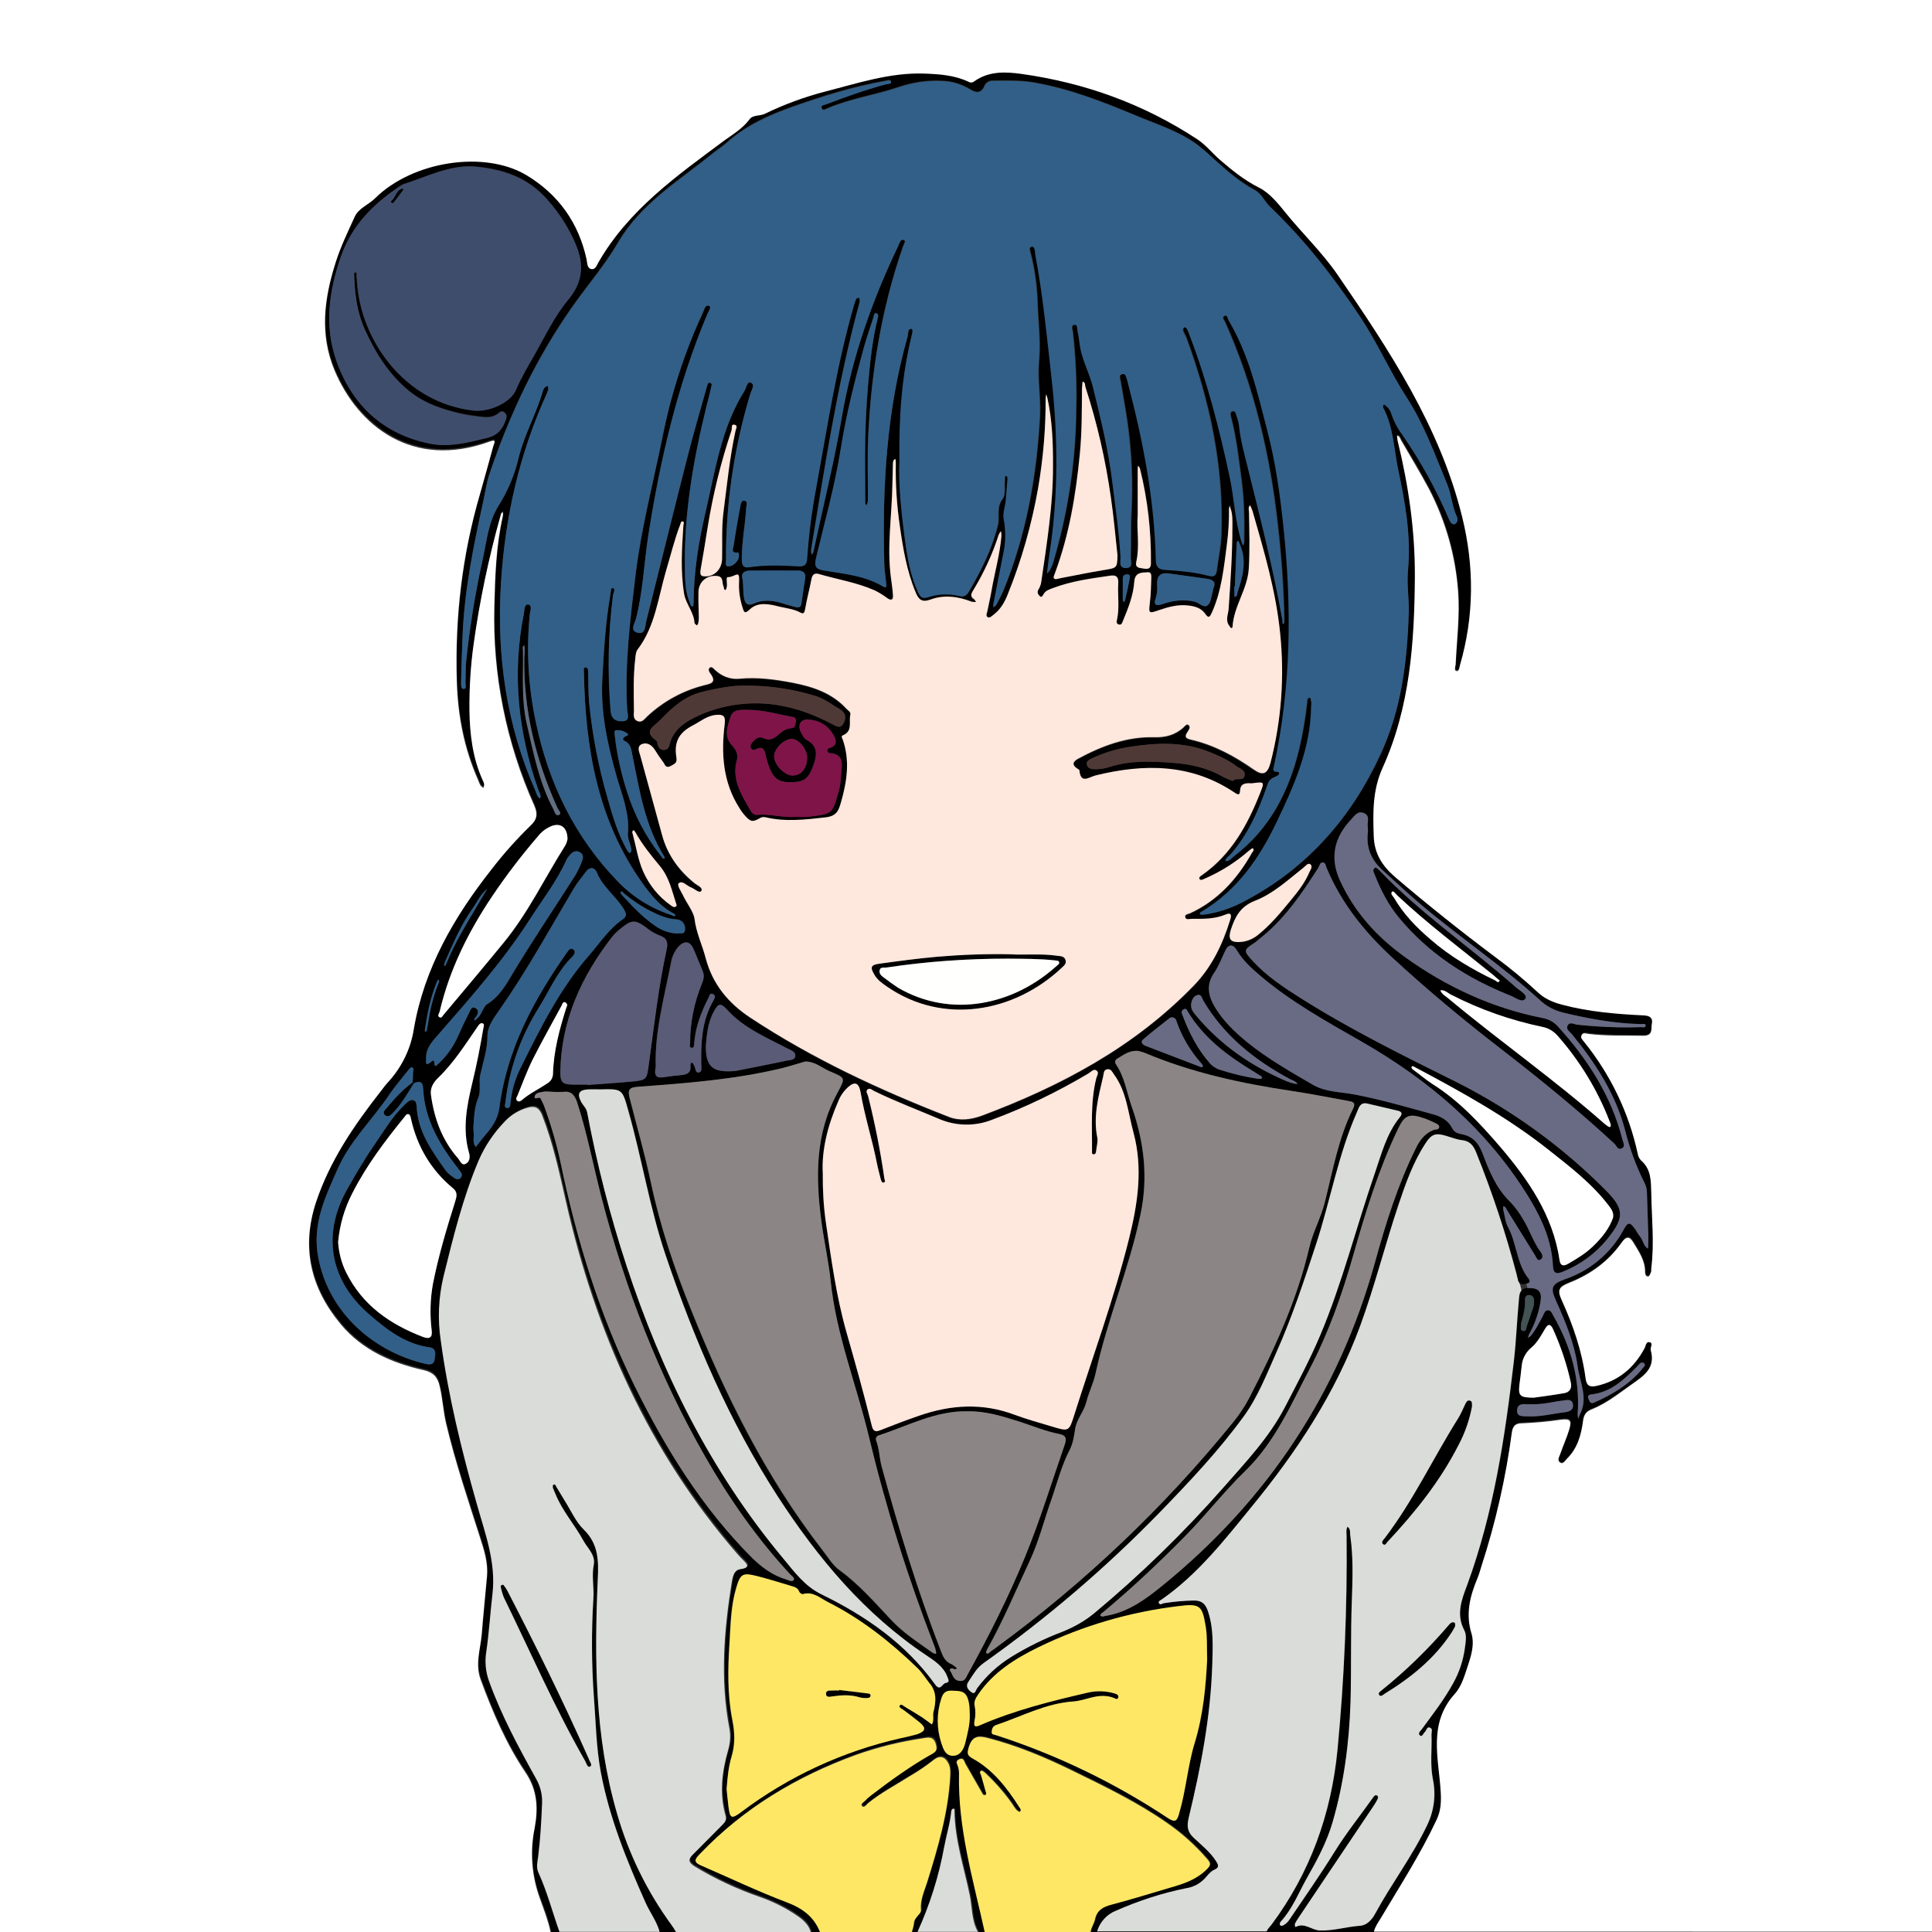 <?xml version="1.0" encoding="utf-8"?>
<!-- Generator: Adobe Illustrator 24.1.0, SVG Export Plug-In . SVG Version: 6.00 Build 0)  -->
<svg version="1.1" baseProfile="tiny" id="图层_1"
	 xmlns="http://www.w3.org/2000/svg" xmlns:xlink="http://www.w3.org/1999/xlink" x="0px" y="0px" viewBox="0 0 1024 1024"
	 xml:space="preserve">
<rect x="0" y="0" width="1024" height="1024" fill="#333333" stroke="none"/>
<g id="图层_1_x5F_复制">
	<path d="M671,1025c0.1-2,1.7-3.2,2.7-4.6c20.7-27.7,32-58.8,35.3-93.1c3.6-37.6,5.2-75.4,4.8-113.2c0-1.6-0.4-3.3,0.5-4.9
		c1.8,1.2,1.2,3.3,1.5,5c1.6,11.2,1.2,22.5,0.8,33.9c-0.7,18-0.2,36-0.7,54c-0.7,21.7-3.5,43.1-9.6,64c-3.1,10.6-8.4,20.3-13.8,29.8
		c-4.3,7.7-7.5,16-13.6,22.6c-0.4,0.5-0.6,1.1-0.4,1.7c0.5,0.9,1.5,0.5,2.2,0c1-0.6,1.8-1.4,2.5-2.3c8.2-12.1,16.6-24.1,24.3-36.5
		c6.2-10,13.5-19,20.2-28.5c0.6-0.8,1.3-1.9,2.3-1.2s0.2,1.9-0.2,2.7c-0.6,1.2-1.4,2.3-2.1,3.4c-13,19.3-26,38.7-39,58.1
		c-0.7,1.1-1.5,2.2-2.1,3.4c-0.4,0.7-0.2,2.2,0.3,2c4.7-2.5,8.4,1.8,12.8,1.9c7.3,0.2,14.1-2,21.2-2.5c3.6-0.2,6.3-3.2,8-6.3
		c8.6-15.9,19.6-30.3,27.5-46.8c3.8-7.7,4.9-16.4,3.1-24.8c-1.5-7.7-0.4-15.6-0.7-23.5c0-1.2,0.8-3-0.8-3.6
		c-1.7-0.7-1.8,1.5-2.7,2.3s-1.4,2.7-2.5,1.9c-1.5-1.1,0.1-2.4,0.8-3.3c5.8-7.9,11.9-15.7,16.6-24.3c3.3-5.8,5.4-12.2,6.3-18.8
		c0.4-3.2,1.1-6.7-0.3-9.4c-4.5-8.5-1.4-16.2,1.5-24c14.1-38.4,20.1-78.5,24.8-119c1.2-10.6,1.6-21.2,2.6-31.9c0.3-3,0.2-6.5,5-6.6
		c5.4-0.1,7.3,1.9,6.4,7.3c-1,6.1-3.1,12-6.1,17.3c-0.2,0.6-0.4,1.1-0.6,1.7c0.6-0.2,1.1-0.5,1.5-0.9c2.7-3.2,4.5-7,6.5-10.7
		c0.6-1.2,1-2.8,2.5-2.9c1.8-0.1,2.3,1.6,3,2.9c9.2,16.1,14.2,33.3,12.9,52c0,0.9,0.1,1.8,0.3,2.7c0.2-0.8,0.5-1.5,0.8-2.3
		c4.7-8.7,0-17.1-1.1-25.4c-1.7-12.2-6.4-23.7-11.5-35c-3.1-6.8-2.3-8.8,4.6-11.3c13.4-4.5,24.6-13.9,31.3-26.4
		c2.3-4.2,3.3-4.1,6.2,0c0.8,1.2,1.5,2.6,2.5,3.8c1.7,2,1.7,5,4.2,6.3c0.1-2.7,0.2-5.3,0.1-8c-0.2-7.3-0.5-14.6-0.7-22
		c-0.1-1.7-0.5-3.3-1.3-4.8c-4.4-8.8-7.8-18-10.2-27.6c-5.1-19.5-15.7-35.8-28.3-51.2c-1.1-1.3-3.3-2.5-2.2-4.6s3.3-0.6,5-0.4
		c11.3,1.2,22.6,1.7,33.9,1.3c0.9,0,2.4,0.5,2.4-0.8s-1.5-0.8-2.4-0.8c-13.9-0.3-27.4-2.8-40.9-6c-4.7-1.1-9.1-3.3-12.6-6.6
		c-20-18.2-42.5-33.3-63.1-50.7c-6.9-5.8-13.4-12-20.1-18c-5.9-5.2-8.9-11.5-8.2-19.4c0.2-1.3,0.2-2.7,0-4c-0.3-2.5,1.4-5.7-1.9-7.1
		c-3.5-1.5-5.1,1.5-7,3.5c-8.8,9.3-11.2,20-6,31.7c7.6,17,19.8,30.4,34.7,41.1c22,15.8,46.2,27,73,32.3c3,0.5,5.7,2,7.8,4.2
		c15.9,17.5,28.5,36.9,34.4,60.1c0.4,1.7,1.8,3.8-0.4,4.8c-2,1-2.7-1.4-3.8-2.5c-19.3-17.9-39.8-34.5-60.6-50.6
		c-19.8-15.3-39-31.3-57.3-48.2c-14.6-13.5-26.8-28.7-34.6-47.2c-0.5-1.2-0.6-3-2.1-3.1s-1.7,1.8-2.4,2.9c-9,14-18.3,27.8-31.8,38.1
		c-0.5,0.4-1,1-1.5,1.3c-6.4,4.2-6.6,4.3-1.3,10.1c7.3,7.9,16.2,13.8,25.2,19.5c26.6,16.8,54.8,30.7,83,44.7
		c28.9,14.6,55.3,33.7,78.2,56.6c10.5,10.4,10.7,14.9,1.4,26.4c-6.2,7.7-14.3,13.6-23.5,17.3c-3.1,1.3-5.1,1.3-5.3-2.9
		c-0.6-13-5.6-24.5-12.2-35.5c-22-36.3-53.1-62.9-89.5-83.7c-18.5-10.6-37.2-20.9-53.5-34.8c-4.7-4-9.2-8.1-12.4-13.5
		c-2-3.4-4.5-3.2-6.1,0.3c-1.9,4-3.5,8.3-6,11.9c-4.2,6.2-3,12,0.4,17.8c4.4,7.4,10.5,13.3,17.1,18.7c10.9,8.8,23.1,15.8,35.2,22.8
		c6.7,3.8,14.5,3.6,21.8,5c14.1,2.7,27.8,6.7,41.6,10.5c4.2,1.1,8.1,3.2,10.2,7.4c1.1,2.3,3.2,2.8,5.3,3.2c5.6,1.2,8.6,4.5,10.7,9.9
		c3.5,9.3,7.2,18.6,14.6,25.8c2.8,2.9,5.1,6.1,7.1,9.6c3.4,5.5,5.3,11.9,9.2,17.1c0.8,1.1,1.6,3-0.1,4s-2.1-1.1-2.8-2.1
		c-5-8-10-16.1-15-24.2c-0.5-0.8-0.7-1.9-2-1.9c0,0.8,0,1.6,0.2,2.4c0.7,2.9,1,6.1,2.4,8.6c4.7,8.8,4.5,19.5,11,27.5
		c0.8,1,0.5,2-0.6,2.3c-1.7,0.4-3.8,1.1-4.8-1.1c-0.4-1.3-0.8-2.5-1-3.8c-5.8-22-13-43.6-21.5-64.7c-1.5-3.6-3.3-5.8-7.4-6.3
		c-2.8-0.3-5.5-1.4-8.2-2.2c-5.8-1.8-8-1.1-11.3,4.1c-6.5,10-10.4,21.1-14.2,32.4c-7.1,21.3-12.6,43.1-20.3,64.2
		c-13.1,35.6-33.7,66.8-57.6,95.9c-14.4,17.7-28.5,35.7-47.5,49c-0.7,0.5-2.2,1-1.5,2.1s1.8,0,2.7-0.1c5.2-0.8,10.5-1.3,15.8-1.4
		c4.1,0,6,1.7,7.3,5.3c3.3,9.5,2.7,19.4,2.4,29.2c-0.9,27.4-6.1,54.2-12.5,80.8c-1,4.3-0.7,7.4,2.8,10.6c4.1,3.8,8.6,7.4,11.7,12.2
		c1.2,1.9,2,3.4-0.9,4.6c-1.8,0.8-3,2.3-4.4,3.9c-2.7,3.2-6.4,5.3-10.5,5.9c-12.9,2.6-25.4,6.7-37.4,12c-5.1,2.1-8.8,6.4-10,11.8h-3
		c-0.2-2.8,1.8-5,2.3-7.5c1-5,4.2-6.8,8.8-8c10.3-2.7,20.5-5.9,30.7-8.9c7-2,13.8-4.1,19.4-9.5c2.5-2.4,2.6-3.4,0.6-5.7
		c-6.3-7.3-13.5-13.8-21.5-19.3c-15.8-11-33-19.3-50.2-27.7c-14.3-7-29.1-13.2-44.6-17.2c-5.3-1.4-8.4-1-10.2,5
		c-0.9,3.3-0.8,4.2,2.2,5.9c10.8,6,18.1,15.5,24.6,25.7c0.5,0.7,1.4,1.8,0.2,2.5c-0.2,0.2-1.4-0.7-1.9-1.3c-0.7-0.9-1.4-1.9-2-2.9
		c-4.2-6-9.1-11.5-14.4-16.5c-0.6-0.5-1.6-1.3-2-1.1c-1.4,0.6-0.3,1.7-0.1,2.5c0.7,2.7,1.6,5.4,2.3,8.2c0.2,0.7,0.8,1.8-0.1,2.2
		s-1.5-0.6-1.8-1.3c-2.9-5-5.8-10.1-8.7-15.2c-0.7-1.3-0.9-3.5-3.4-2.4c-2.2,1-1,2.3-0.6,3.7c0.4,1.3,0.6,2.6,0.6,3.9
		c-0.7,29.2,7.7,56.9,13.8,84.9h-3c-4-6.2-3.5-13.5-4.9-20.3c-3.1-14.8-8-29.3-8.2-44.6c0-0.5,0.2-1.5-0.9-1.4c-0.3,0-0.7,0.7-0.8,1
		c-0.6,6.6-2.6,12.9-3.8,19.3c-2.9,15.9-7.8,31.3-14.5,45.9h-3c0.7-1.9,1.2-3.8,1.5-5.8c0.2-3,3.8-4.8,3.7-6.8
		c-0.5-5.5,1.8-10.1,3.3-14.9c5.7-18.3,11.1-36.6,12.2-55.9c0.1-2.4,0.2-4.6-0.8-6.8c-1.9-4-4.8-4.7-8.2-1.9
		c-3.9,3.1-8.1,5.9-12.4,8.4c-7.4,4.7-15.3,8.8-22.1,14.4c-0.9,0.7-2,2.7-3.1,1.5s1-2.1,1.8-3c1-1.1,2.2-2.1,3.4-3
		c10.2-7.8,20.6-15.3,31.8-21.6c2.2-1.2,2.9-2.1,2.2-4.9c-1.1-4.8-4.3-3.9-7.3-3.4c-12,1.8-23.8,4.7-35.3,8.8
		c-31.4,11.5-59.4,28.2-82.6,52.5c-2.2,2.3-3.9,4.1,0.5,6c15.1,6.5,30,13.7,45.4,19.5c8.8,3.3,15,8,18.1,16.8h-5
		c-0.8-4-3.4-6.7-6.6-9c-6.5-4.6-13.7-8.2-21.3-10.8c-11.8-4.1-23.1-9.4-33.8-15.9c-3.4-2.1-3.8-3.7-1-6.4
		c5.2-5.2,10.3-10.4,15.5-15.6c1.4-1.3,2.4-2.6,1.8-4.8c-3.4-11.8-2-23.4,1.4-34.9c1.1-3.7,1.4-7.6,0.7-11.4c-5-26.1-2.9-52,1.3-78
		c0.5-2.8,1.2-6,4.5-6.5c5.8-0.8,3.4-2.9,1.1-5.2c-0.9-0.9-1.9-1.9-2.7-2.9c-47-54.2-75.2-117.6-90.9-187
		c-3.5-15.4-6.8-30.8-12.6-45.6c-1.6-4-3.9-5-7.7-3.9c-4.9,1.4-9.2,4.1-12.6,7.9c-5.5,5.8-10,12.5-13.2,19.8
		c-8.6,20-13.6,41-18.8,62c-2.6,11.1-3.1,22.5-1.4,33.7c4,29.4,11,58.1,19.1,86.6c4.4,15.7,10.3,31,8.3,47.8
		c-1.2,10.2-1.8,20.6-3.3,30.8c-0.8,5.1-0.3,10.3,1.4,15.1c6.5,18.2,15.7,35.2,25.1,52.1c2.2,3.9,3.3,8.4,3.1,12.9
		c-0.4,9.5-0.9,19-2.1,28.4c-0.4,2.8-1.1,5.7,0.1,8.4c4.7,10.5,7.6,21.6,11.5,32.4h-5c-1.2-6.6-3.7-12.8-6-19
		c-4.3-11.8-5.3-24.5-2.8-36.8c1.9-10.2,1.8-20.2-4.9-30c-10.1-15-17.3-31.8-23.6-48.9c-3.1-8.3-0.2-16.1,0.5-24.1
		c0.8-10.3,1.9-20.5,2.8-30.8c0.6-7-1.4-13.5-3.5-20c-6.4-20.1-13.2-40.1-18.1-60.7c-1.6-6.6-1.9-13.5-3.5-20.2
		c-1.1-4.8-3.5-7.3-8.5-8.4c-16.9-3.8-32.4-10.6-43.8-24.2c-16-19.1-21.2-40.6-13.2-64.8c7.3-21.9,19.9-40.5,34-58.4
		c1.6-2,3-4,4.7-5.8c6.9-7.7,11.5-17.2,13.1-27.5c5.5-32.2,21.4-59.6,41.3-84.8c6.3-8.2,13.2-15.9,20.6-23.1c3.5-3.3,3.9-6.1,2-10.5
		c-14.9-33.2-22.2-69.4-21.2-105.8c0.4-15.9,0.9-32,4.5-47.7c0.1-0.7,0.1-1.3,0-2c-1,0.1-1,1.1-1.2,1.7
		c-6.3,22.4-11.1,45.2-14.3,68.3c-1.6,11.6-2.3,23.2-2.2,34.9c0.2,12.8,1.7,25.2,7,37c0.4,0.7,0.7,1.5,0.8,2.3
		c0,0.6-0.1,1.2-0.4,1.8c-0.6-0.3-1-0.7-1.5-1.2c-0.5-0.9-0.9-1.8-1.2-2.7c-7.5-16.8-10.9-34.4-11.4-52.8
		c-1-33.6,2.8-66.4,12.2-98.7c2.5-8.6,4.8-17.3,7.2-25.9c0.3-1.1,2-3.7-1.8-2.3c-41,15-70-8.2-82.4-37.7
		c-8.1-19.4-5.4-38.5,0.7-57.5c2.6-8.2,6.4-16,10-23.9c2.1-4.6,7.3-6.3,10.8-9.8c19.9-19.7,58.1-25.6,80.3-12.2
		c16.9,10.2,27.6,25.2,31.8,44.6c0.4,1.9,0.2,4.5,2.4,5.1s3-1.9,3.8-3.4c16-27.9,41.5-45.9,66.5-64.5c4.8-3.5,10-6.5,13.7-11.5
		c1.8-2.4,5.3-1.6,7.9-2.8c10.3-5,21.1-9,32.3-11.9c17.2-4.4,34.2-10.1,52.3-9.4c8,0.3,16,0.8,23.4,4.3c1,0.6,2.3,0.6,3.2-0.2
		c7.7-5.5,16.6-5.1,25.1-3.9c33.6,4.7,64.8,16,93.2,34.7c4.5,3,8,7.5,12.1,11c6.4,5.5,12.8,10.7,20.6,14.6c5.5,2.8,10,8.3,14,13.3
		c8.9,11,19.2,20.8,27.3,32.5c27.5,40.1,54.5,80.7,66.3,128.8c6.4,26,6.4,52.4-1.2,78.5c-0.3,1.2-0.4,3.3-1.8,3.1
		c-1.5-0.3-0.6-2.3-0.5-3.5c0.6-13,2.3-25.8,1.3-38.9c-1.4-18.8-6.6-37.1-15.3-53.9c-4.7-8.8-9.9-17.4-14.9-26
		c-0.5-0.9-0.7-2.3-2.2-2.4c0.2,1.1,0.2,2.2,0.5,3.3c5.7,23.4,9.1,47.2,9,71.2c-0.2,34.7-2.5,69.4-17.1,101.6
		c-5.4,11.9-5.1,23.8-4.7,36.1c0.3,9.5,4.6,16,11.6,22c17.1,14.6,34.7,28.6,52.7,42.1c7.9,5.8,15.5,12.1,22.7,18.8
		c3.6,3.4,7.9,5.2,12.7,6.5c14.3,3.8,28.8,5,43.5,5.7c3.5,0.2,4.8,1.6,4.2,4.5c-0.5,2.6,0.8,6.4-4.7,6.3c-9.7-0.2-19.3,0.2-28.9-1
		c-1.2-0.1-2.8-0.9-3.6,0.6s0.4,2.5,1.2,3.5c14,17.3,23.8,37.6,28.5,59.3c0.2,1.3,0.8,2.6,1.7,3.6c5.5,4.7,5.3,10.8,5.5,17.3
		c0.2,13.3,1.7,26.6,0,39.9c0,0.7,0,1.3-0.1,2c-0.4,0.9-0.9,2.3-1.5,2.4c-1.4,0.1-1.7-1.4-1.7-2.5c0-6-3.3-10.7-6.2-15.5
		c-2-3.4-3.8-3.4-6.2,0c-7,10-16.4,16.8-27.7,21.3c-5.8,2.3-6.5,3.9-4,9.4c6,13.2,10.7,26.9,12.6,41.4c0.5,3.6,2,4.7,5.7,3.9
		c11.7-2.6,19.9-9.5,25.5-19.9c0.7-1.3,0.8-4,3-3.2c1.6,0.6,0,2.8,0.3,4.1c2.8,9.8-4,13.9-10.5,18.5c-6.8,4.8-13.3,10-21.2,13.1
		c-2.8,1.1-3.9,3.2-4.2,6.2c-1,7.4-3,14.4-8.5,19.8c-1,1-2,3-3.5,2.1c-1.9-1.1-0.6-3.1-0.1-4.5c1.5-4.4,3.5-8.7,4.8-13.1
		c1.5-4.9,0.4-5.8-4.5-5.2c-6.7,1-13.5,1.6-20.4,1.9c-3.8,0-5,1.6-5.5,4.8c-3.2,24.1-8.6,47.8-16.1,70.9c-0.7,2.2-1.3,4.5-2.2,6.6
		c-3.9,9.4-6.3,18.7-3.1,29.1c1.5,4.9,0.3,10.2-1.3,15.2c-2,5.8-3.5,12.3-7.5,16.8c-14.4,15.8-8.5,34.3-7.5,52
		c0.3,5.4,0.1,9.9-2.2,14.8c-8.6,18.3-19.5,35.2-29.8,52.5c-1.4,2.4-3.2,4.7-3.5,7.6L671,1025z M219.3,574.2l-0.6-0.5
		c0.1-1.7,0.2-3.3,0.2-5c0-1.1,0.9-2.5-0.7-3c-0.5-0.1-1.5,1.1-2.1,1.9c-3.2,4-6.6,8-9.5,12.2c-9,13.5-21.2,24.9-27.8,40.1
		c-6.5,14.8-13.5,29-10.1,46.7c5.7,29.9,30.1,50.1,56.9,56.3c2.4,0.6,4.5,0.3,4.8-2.6c0.3-2.5,1.2-5.6-2.8-6.2
		c-13.1-1.8-22.9-9.6-32.3-17.8c-20.6-18-24.7-42.3-11.2-66.1c4.6-8.1,9.3-16.2,14.6-23.8c5-7.2,9.4-14.9,15.9-21
		c1.3-1.2,2.9-2.9,4.7-2.2c1.6,0.6,1.5,2.8,1.6,4.4c1,12.9,8.4,22.9,15.4,32.9c1.1,1.3,2.3,2.4,3.7,3.3c1.2,1,2.8,1.8,4.1,0.6
		c1.5-1.5,0.3-3-0.7-4.3c-10-12.7-18.3-26.2-19.1-43C224.1,573.1,222.3,572.8,219.3,574.2z M476.9,244c-0.6,12.5,1.1,28.9,3.4,45.2
		c1.2,8.4,2.9,16.7,6.5,24.5c1.1,2.5,2.3,3.6,5.3,2.6c5.4-1.8,11.2-2,16.8-0.6c2.3,0.6,3.7-0.4,4.9-2.4
		c6.5-11.1,12.2-22.5,15.3-35.1c1.1-4.5-1-9.4,2.5-13.9c1.7-2.2,0.9-6.4,1.2-9.7c0.1-1-0.2-2.6,0.7-2.6s0.8,1.6,0.7,2.6
		c-0.2,3.3-0.6,6.6-0.8,10s-1.8,6.8-1.1,10.4c1.1,5.9,1.1,12-0.2,17.9c-1.8,9-3.5,17.9-5.3,26.9c-0.1,0.6-0.1,1.3-0.1,1.9
		c0.5-0.4,1.2-0.7,1.5-1.2c1.3-2.3,2.5-4.7,3.6-7.1c12.3-29.8,17.9-61.1,19.6-93.2c0.5-9.7-1.4-19.4-0.5-28.9
		c1-10.7-0.5-21.2-0.8-31.8c-0.3-8.8-1.6-17.6-3.8-26.1c-0.3-1.1-0.8-2.5,0.8-2.8c1.2-0.2,1.5,1.1,1.7,2.1c0.1,0.6,0.1,1.3,0.2,2
		c4,21.3,6.1,42.8,8.5,64.3c3.6,31.6,3.9,63.1-1,94.6c-0.5,3.4-0.9,6.9-1.3,10.3c2.7-2.9,3.4-6.6,4.4-10.1c7-24.7,10.7-50.2,11-75.9
		c0.4-14.1-0.2-28.2-1.8-42.3c-0.2-1.3-1.2-3.5,1.1-3.6c1.6-0.1,1.2,2,1.5,3.2c0.7,2.9,0.9,5.9,1.4,8.8c1.3,7.3,5,13.8,6.7,20.8
		c4.2,16.9,8.3,33.7,10.4,51.1c1.6,13,3.5,26,4.3,39.2c0.1,2-1.2,5.8,2.7,5.8c4.2,0.1,2.5-3.7,2.6-5.7c0.3-8-0.1-16,0.4-24
		c0.8-16,0.1-32-2.2-47.9c-1-7.2-2.4-14.4-3.6-21.7c-0.2-1.2-1-2.9,0.8-3.4c2.2-0.7,2.1,1.5,2.7,2.8c0.2,0.6,0.4,1.3,0.5,1.9
		c8.1,30.8,14.1,62,14.8,93.9c0.1,3.7,1.6,4.9,5.1,5.1c7.6,0.5,15.3,1.1,22.7,3.1c2.7,0.7,4,0.3,4.4-2.6c0.8-6.1,2.1-12.2,2.4-18.3
		c1.5-36.3-6-71.1-18.4-105c-0.7-1.9-3-4.7-1.2-5.7c1.4-0.8,2.4,2.9,3.1,4.7c9.2,24.1,15.6,49.1,21,74.4c2.5,11.5,2.8,23.5,6.4,34.8
		c0.2,0.6,0.5,1.2,0.8,1.7c0.2-0.5,0.3-1.1,0.4-1.6c0.2-11.2,0.1-22.3-1.4-33.4c-1.5-10.9-2.6-21.8-5.4-32.5
		c-0.3-1.2-1.1-3.4,0.9-3.7c1.5-0.3,1.7,1.8,2.1,2.9c0.6,1.6,1,3.2,1.2,4.8c0.7,7,2.5,13.7,4.2,20.5c6.8,27.4,13.9,54.8,18.8,82.7
		c0.1,0.7-0.4,1.6,0.7,1.9c0.1-0.6,0.1-1.3,0.2-2c-0.3-16.8-1.5-33.6-3.4-50.3c-4.1-37.3-12.6-73.4-28-107.8c-0.5-1.1-2-2.6-0.1-3.3
		c1.4-0.6,1.5,1.4,2,2.3c10.8,18.1,15.4,38.5,20.6,58.6c4.3,16.5,6.7,33.5,8.5,50.6c4.5,42.5,4.2,84.7-4.9,126.7
		c-0.2,1-0.7,1.9-0.2,2.9c0.6,1.2,3.4-0.1,2.7,1.9c-0.4,1-2.4,1.4-3.7,2.2c-2,1.3-2.4,3.5-3.1,5.5c-4.4,12.5-9.8,24.4-18.6,34.5
		c-1,1.2-2.7,2-3,3.8c2.1,0.4,3.2-1.5,4.5-2.5c19-14.4,29.1-34.2,34.6-56.9c1.9-8.1,3.3-16.3,4.2-24.6c0.1-1.1,0-2.6,1.6-2.6
		c0.2,0,0.6,1.7,0.7,2.6c0,0.7,0,1.3-0.1,2c-0.2,22.3-9,42-18.4,61.6c-9.1,19-20.7,35.7-39.1,46.9c-0.7,0.4-1.8,0.7-1.4,1.7
		c0.1,0.3,1.5,0.3,2.3,0.2c7.7-1.1,15.2-3.7,22-7.5c32.7-17.4,55.9-44,71.2-77.2c10.9-23.8,14-49.5,14.8-75.4
		c0.2-7.5-1.1-15-0.4-22.4c1.7-18.2-1.5-35.9-5.2-53.3c-2.3-10.9-2.5-22.6-7.9-32.8c-0.2-0.4-0.2-0.9,0-1.4c0.7-0.7,1.1,0.1,1.5,0.4
		c1.2,0.9,2.1,2.2,2.6,3.6c1.3,4.1,3.3,8,5.9,11.5c9.9,14.2,18.2,29.4,25,45.3c0.6,1.3,1.5,2.6,2.9,2.1s1.8-2.4,1.1-3.9
		c-2.6-5.4-2.8-11.6-5.1-17.1c-6.5-15.6-12.1-31.6-21.4-45.9c-8.8-13.6-15.3-28.5-24.3-42.2c-14.2-21.4-29.7-41.3-48.2-59
		c-3-2.9-4.5-7-8.3-9c-8.8-4.7-16-11.4-23.3-18c-2.7-2.5-5.5-4.9-8.5-7c-9.5-6.5-20.4-9.9-30.9-14.3c-17.7-7.4-35.3-14.3-54.4-17.6
		c-7.4-1.2-14.5-1-21.8-0.9c-1.9,0-3.6,1.2-4.3,3c-1.7,3.8-4.4,3.5-7.4,1.6c-4.6-2.8-9.8-4.4-15.1-4.5c-7.8-0.4-15.5,0.8-22.9,3.3
		c-12.4,4.2-25.5,6-37.6,11.2c-1.1,0.5-2.5,1.4-3.1,0.1c-0.8-1.9,1.4-1.9,2.4-2.3c10.4-4,20.9-7.7,31.7-10.6c0.9-0.2,2.9,0,2.6-1.4
		c-0.3-1.2-2-0.5-3.1-0.3c-16.9,3-33.3,8.1-49.4,13.8c-12.4,4.4-24.3,9.8-34.3,18.7c-2.6,2.3-5.6,4.2-8.3,6.4
		c-17.7,14.3-37.5,26.1-49.6,46.8c-6.9,11.8-16,22.4-24,33.7c-19.3,27.4-33.5,57.3-44.1,89c-1.5,4.5-2.2,9.4-3.2,14.1
		c-5.3,24.2-10.3,48.5-11.1,73.4c-0.3,7.6-0.6,15.3-0.7,23c0,1.1-0.2,3.3,1.3,3.3c1.8,0,1-2.1,1-3.3c0.2-3.8,0-7.7,0.4-11.5
		c1.9-17.8,4.7-35.6,8.6-53.1c2.2-9.9,3.1-20.5,8.5-29.1c4.9-7.8,8.6-16.4,10.7-25.4c3-12.4,9.5-23.4,12.9-35.6
		c0.2-0.6,0.5-1.2,1-1.7c0.5-0.4,1-0.7,1.6-0.9c0.1,0.6,0.2,1.2,0.2,1.9c-0.2,0.8-0.5,1.6-0.8,2.3c-14.6,32-22.2,65.7-24.3,100.8
		c-2.3,38,2.9,74.7,18.3,109.7c0.6,1.5,0.9,3.2,2.5,4.1c0.7-1.8-0.5-3.2-1-4.7c-10.7-30.5-14-61.5-7.6-93.4c0.4-1.8,0.1-5,2.3-4.7
		s1,3.4,0.8,5.2c-1.9,19.1-0.8,38.4,3.2,57.1c6.7,32.1,20.5,60.8,43.5,84.5c7.9,8.2,17.7,14.3,28.5,17.8c0.7,0.2,1.4,1.1,2,0
		c0.1-0.1-0.8-0.9-1.4-1.1c-7-3.8-11.7-9.7-16.2-16c-23.8-33.5-30.2-71.9-30.9-111.8c0-0.9-0.5-2.3,0.8-2.4s1.4,1.3,1.4,2.2
		c0.2,5.3,0.1,10.7,0.5,16c1.7,17.4,5,34.6,9.9,51.4c2.6,9.3,5.4,18.5,10.1,27c0.4,0.7,1.1,1.8,1.5,1.7c1.2-0.3,1-1.6,0.8-2.5
		c-0.5-2.6-1.9-5.2-1.7-7.7c1-10.7-3.1-20.3-5.9-30.1c-4.8-16.9-8.6-33.8-7.6-51.5c0.8-15.1,1.7-30.2,4.3-45.2
		c0.2-1.3,0.2-3.6,1.2-3.4c1.8,0.5,0.4,2.4,0.2,3.7c-2.6,20.3-3,40.9-1.3,61.3c0.4,4.7,3,5.8,6.5,5.6c4-0.2,2.5-3.7,2.3-5.9
		c-1.4-24.2,1.6-48.2,4.5-72.2c3-24.3,9.2-48,14.1-71.9c4.5-23,11.7-45.4,21.6-66.7c0.7-1.5,1.2-4.3,3.3-3.4c1.3,0.6-0.4,2.9-1,4.3
		c-15.9,37.7-25,77.2-31.3,117.3c-2.3,14.8-2.8,29.8-6.6,44.4c-0.6,2.3-3.4,6.1,0.9,7.2s4-3.6,4.6-6.1c7.4-29.2,14.5-58.4,22-87.6
		c3.1-12.2,6.7-24.4,10.1-36.5c0.3-0.9,0.5-2.4,1.5-2.3c1.7,0.2,0.9,1.9,0.7,2.8c-0.7,3.4-1.7,6.8-2.5,10.2
		c-6.9,28-11.8,56.4-11.4,85.4c0.1,6.2,0.1,12.7,2.8,18.6c0.3,0.7,0.3,1.8,1.5,1.5c0.2-0.1,0.3-1.2,0.3-1.8
		c0.1-16.1,2.6-31.9,6.2-47.4c5.2-22.1,8.3-45,20.7-64.8c1.1-1.7,1.5-5.5,3.5-4.6c2.4,1.1,0.2,4.1-0.4,6.2
		c-8.6,28.6-13,58.3-12.8,88.1c0,1-0.6,2.9,0.9,3c2.2,0.2,4-1.3,5.3-3.2c0.9-1.3,0.8-4.1,0.2-4c-4.2,0.5-2.5-2.5-2.4-3.9
		c1-6.8,2.2-13.5,3.4-20.2c0.3-1.4,0.5-3.7,2.1-3.5c2.3,0.4,1.1,2.6,1.1,4.2c-0.5,9-2.4,17.8-2.3,26.9c0,2.8,0.5,4.7,3.8,4.2
		c8.6-1.3,17.3-1,25.9-0.5c3,0.2,4.7-0.4,4.9-3.9c0.9-12.8,2.5-25.5,4.9-38.1c5.9-32.2,10.8-64.7,19.9-96.2c0.3-1.1,0.7-2.2,1.1-3.3
		c0.2-0.5,1-0.7,1.5-1c0.2,0.6,0.6,1.2,0.6,1.7c-0.2,1-0.4,1.9-0.7,2.9c-11.4,42.3-18,85.6-25.1,128.8c-0.1,1,0,2,0.1,2.9
		c1-0.6,1.1-1.6,1.3-2.5c5-23.6,10.9-47,14.9-70.8c5.5-31.8,16.1-61.7,30-90.7c0.6-1.3,1-3.4,2.8-2.7c1.3,0.5,0,2.1-0.3,3.1
		c-11.5,32.8-17,66.7-18.6,101.2c-0.5,11.3-0.1,22.6-0.1,34c-0.1,0.8-0.4,1.6-0.7,2.3c-0.9-0.5-0.7-1.4-0.7-2.2c0-8-0.1-16-0.1-24
		c0-13.3,0.6-26.6,1.8-39.9c1-11.1,2.2-22.1,4.9-33c0.2-0.9,0.7-2.2-0.6-2.6s-1.4,1-1.6,1.9c-1.7,5.4-3.6,10.7-5.1,16.1
		c-4.9,17.8-9.4,35.6-12.3,53.9c-3.1,19.5-8.5,38.6-13.1,57.9c-0.9,4-0.4,5.6,4,6.4c10.8,1.8,21.8,2.7,31.5,8.5
		c2.2,1.3,1.8-0.5,1.7-1.5c-0.3-3.5-0.9-7-1-10.4c-1.1-40.8,1.2-81.2,12.4-120.7c0.4-1.4-0.1-4.2,2-3.9c1.2,0.2,0.2,3-0.1,4.5
		C478.4,198.7,476.7,219.2,476.9,244z M558.1,247.7c0.1-13.5-0.5-25-2.9-36.2c-0.2-0.8-0.4-1.5-0.7-2.3c-0.1,0.7-0.2,1.5-0.3,2.2
		c0.1,16-1.3,32-4,47.7c-3.4,19.3-8.8,38.3-16.2,56.5c-1.6,4-3.8,7.8-7.4,10.5c-0.9,0.7-2,1.9-3.1,1.3s-0.5-2-0.2-3.1
		c0.7-3.6,1.6-7.1,2.2-10.8c1.7-9.8,4.5-19.5,5.3-29.4c0-0.8-0.1-1.5-0.3-2.3c-0.5,0.6-0.9,1.3-1.2,2c-3.3,10.3-7.9,20.2-13.5,29.4
		c-1.1,1.8-1.7,3.2,0.4,4.6c0.5,0.3,0.8,1,1.1,1.6c-0.8,0-1.5-0.1-2.3-0.2c-7.2-2.8-14.7-3.8-21.9-1.1c-4.7,1.7-6.3-0.3-7.8-3.9
		c-4.7-11.3-6.7-23.3-8.4-35.3c-1.6-11-2.3-22.2-2.1-33.4c0-0.7-0.1-1.3-0.2-1.9c-1,0.2-1.2,1.1-1.3,1.9c-0.1,3.7-0.2,7.3-0.3,11
		c-0.2,16.6-3,33.2-0.8,49.8c0.4,3.1,0.9,6.3,1.1,9.4c0.2,2.4-0.8,3.1-2.9,1.7c-2.1-1.6-4.4-3-6.8-4.2c-9.5-4.2-19.8-5.8-29.7-8.7
		c-2.2-0.6-3.4,0.4-3.8,2.7c-1,5.2-2.4,10.4-3.3,15.6c-0.3,1.8-0.7,3.3-2.5,2.2c-3.5-1.9-7.5-2.3-11.3-3.2
		c-5.1-1.3-11.3-2.7-15.6,1.5c-2.9,2.8-3.1,1.1-3.8-0.9c-1.4-4.3-2.1-8.8-1.9-13.3c0-1.6,0.4-4.5-1-4.3s-3,1.5-5.1,1.4
		c-0.8,0-0.2,3-0.3,4.6c-0.1,0.8-0.3,1.5-0.7,2.2c-1.1-0.1-0.8-1.2-1.1-1.9c-1-1.9,0.2-5-3.2-5.5c-5.5-0.7-10,2.9-10.1,8.5
		c-0.1,4.5,0.1,9,0.2,13.5c0,1-0.1,1.9-0.3,2.9c-0.1,0.5-0.4,0.9-0.6,1.3c-0.4-0.4-1.2-0.8-1.3-1.3c-0.3-5.7-4.5-9.9-5.5-15.4
		c-2-12.1-1.2-24.2-0.4-36.3c0-0.8,0.7-1.8-0.3-2.1s-1.1,1-1.4,1.7c-3.1,8.1-5.1,16.5-7.6,24.8c-4.1,14.1-5.7,29.2-15,41.4
		c-1,1.4-1,3.1-1.2,4.8c-1.1,9.1-0.8,18.3-0.7,27.5c0,2.1-0.7,4.6,2,5.6c2.3,0.9,3.6-1.2,5-2.5c8.4-7.9,18.6-13.5,29.7-16.4
		c3.5-0.9,7.7-1.3,3.6-6.5c-0.6-0.8-1.3-2.3,0-3.1c0.9-0.5,1.8,0.6,2.5,1.3c3.7,3.4,8,5.2,13.2,4.7c9.5-0.9,18.9,0.4,28.3,2.2
		c10.6,2.1,20.6,5.4,28.2,13.7c0.9,1,2.5,1.7,2.1,3.2c-0.9,3.8,1.5,8.8-4.1,11c-0.9,0.4-0.2,1.5,0.1,2.2c3.9,11.2,2.2,22.3-1,33.4
		c-1.2,4.1-2.2,7.1-8,7.8c-10.7,1.2-21.2,2.5-31.8,0c-0.8-0.2-1.7-0.2-2.5,0.1c-4.2,2.4-5.2,2.5-8-0.4c-1.4-1.5-2.6-3.1-3.6-4.8
		c-8.7-13.7-9.6-28.9-7.7-44.3c0.6-4.5-0.9-5.2-4.5-4.9c-4.9,0.4-8.5,3.6-12.6,5.7c-7.2,3.8-9.8,8.6-8.5,16.7
		c0.4,2.7-0.3,3.2-2.6,4.5c-3.2,1.8-3.4-0.6-4.4-1.9c-1.6-2.1-3.1-4.3-4.5-6.6c-1.6-2.5-4.1-4-6.8-2.9c-2.8,1.2-1.4,4.1-0.8,6.2
		c3.8,14,7.7,27.9,11.5,41.9c2.8,10.4,8.7,18.6,17,25.4c1.5,1.3,4.9,2.5,3.8,4.3c-1,1.5-3.6-1.2-5.5-1.9c-2.2-0.8-4.5-3.8-6.4-2.2
		c-1.2,1,1.1,4.1,2.1,6.2c2,4.3,5.7,8.9,6.2,12.6c0.9,7.4,4.1,13.9,5.9,20.8c3.6,13.7,11.8,23.8,23.6,31.6
		c33,21.8,68.5,38.3,105.2,52.6c5.8,2.3,11.9,1.5,17.6-0.6c41.9-15.7,80.7-36.3,112.3-68.9c9.5-9.8,15.2-21.7,19.2-34.5
		c0.6-2,1.3-4.6-2.4-3.1c-5.9,2.5-12,2.3-18.1,2.3c-1.1,0-2.7,0.6-3.2-0.6c-0.7-1.9,1.4-1.9,2.5-2.4c14.7-6.8,24.9-18.1,32.7-31.9
		c0.4-0.8,1.6-1.6,0.5-2.5c-0.2-0.2-1.6,0.9-2.3,1.5c-6.9,6-14.7,10.9-23.2,14.6c-0.9,0.4-2.2,1.1-2.7,0.2s0.6-1.6,1.4-2.2
		c15.4-10.8,24-26.4,30.7-43.4c2.4-6,2.3-6-3.9-5.2c-0.7,0.1-1.3,0.1-2,0c-2.6,0-4.6,0.6-4.7,3.8c-0.1,3.4-1.9,1.9-3.2,1
		c-23-15.3-47.9-15.2-73.5-8.9c-3.5,0.9-7.8,4.7-8.5-2.8c0-0.3-0.8-0.6-1.2-0.9c-2.9-2-2.2-3.7,0.5-5.2
		c12.6-6.8,25.8-11.8,40.4-11.4c5.9,0.2,11.2-1.2,15.6-5.3c0.7-0.7,1.6-1.9,2.5-1.2c1.1,0.8,0.6,2.1-0.1,3.1c-1.3,2-2.6,3.7,1.1,4.6
		c12.4,2.8,23.3,8.7,33.6,15.9c4.8,3.4,7.3,2.5,8.9-3.5c5.8-22.5,7.5-45.8,5.1-68.8c-2.2-22.1-8.5-43.4-14.6-64.6
		c-0.4-1.1-0.8-2.1-1.3-3.1c-1.2,1-0.6,2.4-0.6,3.6c0.2,10,0.5,20-0.1,30c-0.7,10.9-7.9,19.8-8.6,30.5c0,0.4-0.1,1.1-0.8,0.9
		c-0.4-0.1-0.6-0.7-0.9-1.1c-2.3-2.9-0.6-6-0.4-9c1-14.5,2-28.9,2-43.4c0-3.3,0.2-6.7-1-9.9c-0.2-0.5-0.3-0.9-0.4-1.4
		c-0.2,0.5-0.3,1-0.4,1.5c0.1,6.3-0.3,12.7-1.1,18.9c-1.6,12.3-2.8,24.8-8,36.3c-1,2.2-1.7,3.3-3.5,0.6c-2.2-3.1-5.5-4-9.1-4.4
		c-5.3-0.6-10.2,0.7-15.2,2.4c-5.8,2-5.7,2-5-4.4c0.5-4.1,0.6-8.3,0.7-12.5c0-1.4,0.3-3.4-2-3.2c-3.3,0.2-6.6,0-7,5
		c-0.5,7.4-3.3,14.2-6.1,21c-0.4,1-0.7,2-2,1.7s-1.4-1.2-1.1-2.4c1.5-6.4,0.3-12.9,0.7-19.4c0.2-3.2-0.8-4.6-4.2-4.1
		c-10.2,1.5-20.4,2.8-30.2,6.5c-1.8,0.7-3.8,1.2-5,3c-0.5,0.7-1,2.3-2,1.5c-0.7-0.6-1.9-1.9-1-3.5c0.7-1.1,1.2-2.3,1.5-3.6
		C554.9,288.1,558.2,267.1,558.1,247.7L558.1,247.7z M436.1,622c-0.1,8.6,0.4,17.2,1.6,25.7c2.9,19.7,5.5,39.3,11,58.6
		c4.6,16.4,9.3,32.9,13.4,49.5c0.7,2.8,1.9,3.3,4.6,2.2c6.8-2.7,13.6-5.3,20.6-7.7c16.7-5.8,33.5-6.8,50.3-0.5
		c6.5,2.4,13.3,4.3,20,6.3c8.9,2.7,9,2.7,11.8-6.2c9.8-31,21.1-61.7,29-93.3c4.6-18.5,7.5-37.2,2.4-56.2c-2.9-10.5-3.6-21.8-10.4-31
		c-0.9-1.2-1.4-2.8-3.3-2.7c-2.3,0.2-2,2.3-2.4,3.8c-2.5,10.7-5.4,21.3-3.1,32.5c0.4,2.2-0.4,4.6-0.6,6.9c-0.1,0.8-0.2,1.8-1.2,1.9
		c-1.3,0.1-1-1.1-1-1.8c0.1-12.8-0.9-25.7,2.2-38.3c0.3-1.4,1.7-3.1,0.3-4.2c-1.6-1.3-3,0.6-4.3,1.4c-16.3,9.7-33.4,18-51.2,24.6
		c-9.1,3.6-19.2,3.4-28.2-0.5c-11.5-4.9-23.2-9.3-34.4-14.8c-1-0.5-2-1.6-3.2-0.9c-1.5,1.1-0.2,2.5,0.1,3.6
		c3.6,14.3,6.5,28.9,8.6,43.5c0.1,0.8,0.7,1.9-0.1,2.2c-1.2,0.5-1.5-0.8-1.8-1.8c-0.6-2.6-1.4-5.2-1.9-7.8
		c-2.5-12.9-6.6-25.4-8.8-38.3c-0.9-5-3.1-5.7-6.6-2.6c-2.2,2-4,4.5-5.1,7.3C438.7,596.4,435.3,609.7,436.1,622z M603.1,557
		c-5-0.3-7.8,2.3-11,4.1c-1,0.5-1.4,1.7-0.9,2.7c0.1,0.1,0.1,0.2,0.2,0.3c4.6,6.8,5.7,14.8,8.3,22.3c6.6,18.7,8.9,37.4,4.7,57.3
		c-6,28.7-17.6,55.6-23.8,84.2c-1.1,5.2-3.6,10-4.9,15.2s-5.1,9-5.9,14.1c-0.6,3.8-1.1,7.6-2.8,11c-4.5,8.6-6.8,18-10,27.1
		c-3.8,10.8-6.6,22.1-11.5,32.4c-7.2,15.3-13.7,31-22,45.8c-0.5,0.8-1.2,2.4-0.9,2.6c1.3,1,1.9-0.6,2.8-1.1c1-0.6,1.9-1.3,2.8-2
		c46.6-34.1,88.6-74,125-118.8c3.3-4,6.2-8.3,8.6-12.8c13.3-25.7,25.5-51.9,32.1-80.3c1.9-8.1,6-15.4,8.1-23.5
		c4.3-16.9,7.2-34.2,15.1-50c1.7-3.4-0.5-3.7-2.7-4.1c-10-1.8-19.9-3.8-30-5.3c-26.6-4-52.7-9.7-77.5-20.1
		C605.7,557.6,604.4,557.3,603.1,557L603.1,557z M426.7,562.7c-3.6,1-7.8,2.4-12.2,3.5c-25.2,6.1-50.9,8-76.6,9.9
		c-4.3,0.3-5.4,1.5-4.3,5.8c3.9,15.1,8.2,30.1,11.4,45.4c4.9,23,12.4,45.2,21.1,66.9c18.1,45.2,39.6,88.7,69.7,127.5
		c2.9,3.7,5.4,8,9,10.6c10.5,7.6,18.9,17.3,27.6,26.6c6.5,6.9,14.3,11.8,21.8,17.2c0.6,0.3,1.2,0.5,1.8,0.6c0-0.6,0-1.2-0.1-1.8
		c-0.2-1-0.5-1.9-0.9-2.8c-14-36.1-25.6-73.2-34.6-110.8c-6.6-27.5-17.3-53.9-20.2-82.2c-1.1-10.6-3.5-21-4.9-31.5
		c-3.1-23.4-3.4-46.5,8.4-68.1c4.5-8.4,4.7-7.7-4.3-11.6C435.5,565.9,432.2,562.7,426.7,562.7L426.7,562.7z M251,88.1
		c-13.3-0.6-24.9,5.6-37.1,9.4c-0.5,0.2-0.9,0.4-1.3,0.7c-14.5,9.5-26.2,21.1-32,38.1c-6.2,18.1-8.7,36.3-2.3,54.6
		c8.3,23.7,24.9,39.1,49.7,44.1c10.2,2.1,20.5-0.7,30.5-3.1c5.2-1.3,8-4.9,9.6-9.8c0.5-1.5,0.4-2.6-0.7-3.6s-2.2-0.6-3.2,0.3
		c-3.1,2.7-6.8,2.3-10.5,1.8c-3-0.4-6-0.8-8.9-1.4c-10.1-2.3-19.9-5.5-28.1-12.2c-10.7-8.8-17.8-20.2-23.4-32.6
		c-3.9-8.6-5.2-17.8-5.6-27.2c0-1.1-0.4-3.2,0.4-3.2c1.4,0,0.6,1.8,0.8,2.8c0.1,0.7,0.2,1.3,0.2,2c1.7,30.8,24.9,64.5,62.1,68.5
		c7.6,0.8,19.2-4.1,22.1-11c2.8-6.6,6.5-12.7,10-18.9c5.6-9.8,10.5-20.3,17.7-28.9c8.2-9.8,8.4-19.4,3.7-30
		c-3.6-8.3-8.5-15.9-14.5-22.7C279.7,93.6,266.2,89.4,251,88.1z M639.9,879.7c-0.2-6.8,0.1-12-0.7-17.1
		c-1.9-11.7-2.9-12.7-14.8-11.2c-25.6,3.1-50.6,10.4-73.8,21.7c-12.5,6.1-24.2,13.4-32.2,25.3c-1.2,1.8-2.2,3.5-1.7,5.9
		c0.5,2.6,0.5,5.3-0.1,7.9c-0.4,2.5-0.2,3.7,2.9,2.3c18.4-8,37.8-12.8,57.2-17.3c4.7-1.1,9.7-0.9,14.3,0.5c1,0.3,2.1,0.8,1.8,2
		c-0.4,1.6-1.6,0.6-2.4,0.3c-3.9-1.5-7.8-1.2-11.8-0.2c-3.2,0.8-6.5,1.9-9.7,2.1c-14.6,1-27.4,8-40.9,12.5c-1.7,0.6-2.2,2-2.3,3.5
		c-0.2,1.7,1.3,1.5,2.4,1.9c32.2,10.4,62.8,25.2,91,43.9c4.1,2.7,4.9,1.3,6-2.6c3.6-12.2,4.5-25,8.1-36.9
		C637.9,909,639.2,893.7,639.9,879.7z M385.1,948.2c0.3,2.7,0.6,6,1,9.3c0.8,6.3,1.6,6.7,6.8,2.8c25.1-18.9,53.9-32.2,84.5-39.1
		c2.9-0.6,5.8-1.3,8.7-2.1c4.6-1.6,4.9-3.4,1.2-6.4c-2.7-2.2-5.5-4.3-8.3-6.4c-0.9-0.7-2.7-1.3-2.2-2.3c0.7-1.3,2,0,2.9,0.6
		c3,1.8,6,3.6,9,5.5c1.8,1.2,3.4,2.5,5.1,3.8c1.4-2.1,0.4-4.5,0.9-6.7c1.4-5.5,1.8-10.8-2.4-15.5c-2.2-2.5-4-5.3-6.4-7.6
		c-14.2-13.7-29.6-25.9-47.3-34.8c-4.1-2.1-7.9-5.8-13.3-4.2c-0.5,0.1-1.7-0.7-1.9-1.3c-0.8-2.3-2.9-2.6-4.8-3.2
		c-5.9-1.8-11.8-3.6-17.7-5.1c-7.6-1.9-8.7-1.1-10.9,6.4c-2.8,9.4-2.9,19-3.5,28.7c-0.9,13.8-1.2,27.7,1.5,41.3
		c1.3,6.6,1.5,12.8-0.4,19.2C386.1,936.3,385.6,941.9,385.1,948.2z M512.6,748.1c-16.6-0.3-31.2,7.6-46.6,12.7
		c-1.2,0.2-2,1.4-1.7,2.6c0,0.2,0.1,0.4,0.2,0.5c1.6,4.4,1.6,9.1,2.8,13.5c9,32.9,18.9,65.5,31.2,97.3c1.2,3.2,2.4,6.2,6,7.5
		c1,0.6,1.9,1.3,2.7,2.1c-1,1-1.9-0.2-2.8-0.1s-1.2,0.8-0.8,1.3c1.4,1.9,1.5,4.8,4.7,5.3s3.6-1.6,4.6-3.4
		c11.2-20.3,21.6-40.9,30.4-62.3c8-19.5,14.2-39.8,21.1-59.7c1-3,0.6-4.7-2.8-5.4c-7.2-1.4-14-4.2-21-6.5
		C531.6,750.8,522.5,747.9,512.6,748.1z M318.3,577.4c-2.2,0-4.3-0.1-6.5,0c-4.9,0.3-6,2.3-3.6,6.8c1,1.8,2.6,3,3.1,5.4
		c5.2,27.5,12.1,54.6,20.8,81.1c18.6,56.6,44.7,109.3,83.1,155.3c5.9,7.1,11.4,14.7,20.2,19c23.6,11.5,44.8,26.2,60.4,47.9
		c2.7,3.7,3.7-0.5,5.5-0.8c2.3-0.3,1.5-1.7,0.9-3.3c-2-5.4-6.9-8.5-10.9-11.2c-33-22-57.7-51.6-79-84.4
		c-25.8-39.9-44.3-83.2-59.5-128.1c-8.4-25-12.5-51-19.6-76.3C329.8,577.2,330,577.1,318.3,577.4z M724.2,584.8
		c-3.6-0.4-4,2.6-5,4.7c-10,22.6-14.1,47.1-21.8,70.4c-6.3,19.1-12.6,38.2-20.8,56.6c-5.2,11.7-9.9,23.8-17.3,34
		c-13.3,18.3-28.9,34.8-44.7,51.1c-28.6,29.4-59.9,56.1-93.3,79.8c-3.7,2.6-5.7,6.4-8.1,10c-1.7,2.5,0.2,4.4,1.8,5.5
		c1.8,1.3,2.2-1.2,2.9-2.2c4.9-6.6,11-12.2,17.9-16.5c8.6-5.3,17.7-9.8,27.2-13.4c6.3-2.5,12.3-5.9,17.5-10.3
		c24.2-20.2,46.8-42.2,67.6-65.8c11.9-13.6,24.5-26.7,33-43.1c6.5-12.6,13.2-25,18.7-38.1c11.7-27.8,19-57.1,28.8-85.5
		c3.6-10.4,6.2-21.1,13.3-29.9c1.2-1.4,1.5-2.8-0.7-3.4C735.6,587.4,729.9,586.1,724.2,584.8z M179.2,658.5
		c0.4,5.6,1.8,11.1,4.3,16.1c8.6,17.3,23.2,27.4,40.7,34.1c3.5,1.3,5.1,0.3,4.6-3.5c-1-8.3-0.8-16.6,0.7-24.8
		c2.9-14.7,7.2-29,11.7-43.3c0.8-2.6,1.6-5-1-7.2c-11.7-9.7-19-22.1-22.3-36.9c-0.2-1-0.4-2.2-1.4-2.4s-1.6,1-2.2,1.7
		c-10.1,12.6-19.9,25.4-27.3,39.9C182.6,640.3,180,649.3,179.2,658.5z M290.9,578.5c-0.8-0.1-1.7-0.1-2.5,0c-1.9,0.4-4.7,0.5-5,2.6
		c-0.4,2.3,2.5-0.4,3.2,1.2c0.5,1.2,1.2,2.3,1.7,3.6c3.6,9.8,6.6,19.9,8.8,30.2c8.5,41,20.7,80.8,39.3,118.5
		c16.5,33.4,35.8,64.6,62.3,91.1c5.1,5.1,10.8,9.4,17.9,11.4c1.4,0.4,3.2,1.6,4.1,0.3c0.7-1.1-1.2-2.2-2-3.1
		c-17.5-18.9-32.2-40-44.9-62.2c-24.6-43-42.4-89-54.9-137.1c-4.4-16.9-7.6-34.1-13-50.7c-1.2-3.6-3-6.1-7-5.6
		C296.2,578.7,293.5,578.7,290.9,578.5L290.9,578.5z M584.6,856.8c1.1-0.3,2-0.5,2.8-0.6c11.2-2.2,20.1-8.8,28.6-15.7
		c55.7-45.2,93.6-102.2,112.8-171.5c5.7-20.7,12.1-41.2,21.7-60.5c2-4.1,4.6-7.7,9.1-9.5c1.1-0.5,3.1,0,3.2-1.6
		c0.1-1.4-1.6-1.9-2.8-2.5c-1.5-0.7-3-1.4-4.6-2c-8.4-2.9-10.9-2.2-14.6,5.8c-10.1,21.4-17,44-23.5,66.8c-5.9,20.7-13,40.9-23,60
		s-18.3,38.7-34.2,54.2c-11.2,10.9-20.8,23.3-31.8,34.5c-13.8,14-28.1,27.5-43.2,40.1c-0.7,0.6-1.8,1-1.8,2.2
		C583.2,856.5,584.3,856.7,584.6,856.8z M311.3,574.8v0.2c7.8-0.6,15.6-1,23.4-1.8c8.1-0.8,8.1-1,9.2-9.2
		c2.8-20.4,5.1-40.9,9.5-61.1c0.9-3.9-0.2-5.9-3.9-7.2c-2.5-1-4.8-2.3-6.8-4c-5.9-4.4-7.9-4.4-13.5,0.2c-1.7,1.3-3.3,2.8-4.7,4.5
		c-16.3,21-27,44.2-27.5,71.3c-0.1,5.9,1,7,6.8,7.1C306.3,574.8,308.8,574.8,311.3,574.8L311.3,574.8z M250.9,597.4
		c0,0.8,0,1.6,0.1,2.5c0.5,2.7-0.9,5.6,1.2,8c1.5-1.9,3-3.9,4.6-5.8c3.8-4.4,7.1-8.7,7.9-15.1c4-30.9,18.3-57.3,35.9-82.3
		c0.8-1.1,1.8-2.5,3.2-1.5c1.7,1.2,0.4,2.9-0.5,3.9c-7.8,7.6-11.9,17.6-17.5,26.6c-9.6,15.2-15.8,32.4-17.9,50.3
		c-0.1,1.2-1,3.1,0.9,3.3c1.6,0.2,1.6-1.8,1.8-3c0.7-6.6,2.6-13.1,5.7-19c10.2-20.7,20.5-41.4,35.9-59c5.8-6.6,10.5-14.1,18-19.2
		c2.3-1.6,1.5-3.4,0.2-5.5c-4.2-6.7-11-11.5-14.1-19.1c-1.1-2.8-3.8-3.3-5.9-0.4s-4.5,5.7-6.4,8.9c-12.8,21.6-24.9,43.6-39.3,64.2
		c-3,4.3-6.4,8.7-6.4,13.9c0,7.2-2.3,13.7-3.8,20.5c-0.9,4.1,0.5,8.6-1.1,12.3C251.4,586.8,251.3,591.8,250.9,597.4L250.9,597.4z
		 M854.9,645.3c0.4-2.7-0.9-4.3-2-5.9c-8.9-11.8-20.6-20.8-32-29.8c-21.9-17.4-46.4-30.9-71.1-44c-0.6-0.3-1.2-0.8-1.7-0.2
		c-0.1,0.2,0.4,1.1,0.8,1.5c3.5,2.5,6.8,5.4,10.4,7.7c14,8.8,25.2,20.9,35.7,33.1c14.9,17.4,28.1,36.4,31.6,60.2
		c0.4,2.9,1.9,3.5,4.6,1.9c4.8-2.8,9.5-5.6,13.4-9.5C849.1,656,853,651,854.9,645.3L854.9,645.3z M421.7,432.9c2,0.1,4,0.1,6,0
		c14-1.6,13.3-1.5,16.8-13.4c1.2-4.1,1.2-8.2,1.6-12.3c0.4-4.5-0.6-7.5-5.6-8c-0.8-0.1-1.8-0.2-2-1.2s0.7-1.5,1.4-1.7
		c4.2-1.3,3.3-4.1,1.9-6.7c-2.9-5.2-7.6-7.9-13.4-8.3c-3.9-0.3-5.7,2.8-4.1,6.3c0.8,1.6,1.7,3.6,3.1,4.4c6.2,3.3,5.7,8,3.7,13.6
		c-2.3,6.4-4.4,8.6-10.4,8.9c-7.3,0.4-10.3-1.3-12.9-7.6c-0.8-2.2-1.5-4.4-2-6.7c-0.6-2.8-1.4-5-5-3.2c-0.9,0.5-2,0.7-2.7-0.4
		s-0.2-2.1,0.6-3.1c1.6-2,3.4-3.5,6-2.3c3.1,1.5,5.4,0.3,7.7-1.7c2-1.8,4.1-3.4,7-3.6c2.4-0.2,2.1-2.2,2.4-3.8
		c0.3-2-1.3-2.1-2.5-2.3c-7.5-1.4-14.9-3.6-22.6-3.6c-3.6,0-8.1-0.6-9.5,3.6c-1.5,4.9-3.8,10.3,0.7,15.1c2,2.2,3.5,4.7,2.7,7.7
		c-2.9,10.3,2.2,18.4,7,26.6c0.8,1.4,1.9,2.9,3.9,2.7C408.2,431.2,414.9,433.5,421.7,432.9z M300.8,444.6c-0.1-6.5-4-8.9-9.1-6.6
		c-2.6,1.2-4.8,2.9-6.6,5.2c-8.7,10.1-16.8,20.7-24.2,31.7c-12.7,18.9-22.7,39-27.9,61.3c-0.2,1-1.3,2.3,0.1,3.1
		c1.1,0.6,1.6-0.9,2.2-1.5c10.6-12.6,21.2-25.2,31.6-37.9c13.1-15.9,21.9-34.5,32.8-51.7C300.2,447,300.6,445.8,300.8,444.6z
		 M592.2,294.3c-1.1-10.2-2-20.5-3.5-30.7c-2.8-19.9-7.3-39.5-13.5-58.6c-0.3-0.9,0.1-2.5-1.5-2.8c-0.1,1.1-0.2,2.2-0.3,3.4
		c-0.1,11.8,0,23.6-1.2,35.4c-2.1,21.4-5.6,42.4-13.1,62.6c-0.3,0.9-1,2.2-0.6,2.8c0.8,1.1,2.1,0.3,3.2,0.1
		c7.8-1.5,15.6-3.1,23.5-4.4C592,300.9,592.1,301.1,592.2,294.3z M347.5,565.2c-1.1,5.1,0.5,6.2,4,5.7c3.3-0.5,6.6-0.9,9.9-1.2
		c2.8-0.3,4.8-1.3,4.5-4.7c-0.1-0.6,0.2-1.8,0.4-1.8c1-0.1,1.2,0.9,1.6,1.6c0.7,1.4,0.5,4,2.6,3.5c1.7-0.4,1.1-2.9,1.1-4.5
		c-0.2-11.8,0.4-23.3,6.6-33.8c0.6-1.1,1.1-2.4-0.2-3.1c-1.9-1.1-2.1,1.1-2.6,2c-3.8,7.4-6.8,15.2-7.5,23.6
		c-0.1,1.1,0.1,2.9-1.3,2.8c-1.6-0.1-0.9-1.8-0.9-2.8c0.1-10.5,2.1-20.9,6-30.6c1-2.4,1.8-4.6,0.7-7.2c-1.7-4-3.2-8-5-12
		s-4.7-4.3-7.8-1.1c-2.1,2.4-3.5,5.3-4,8.5C351.9,528.8,346.9,547.3,347.5,565.2z M853.7,595.9L853,594c-6.4-16.5-15.7-31.7-27.4-45
		c-2.1-2.4-4.9-4.1-8-4.7c-16.8-3.5-33.1-9.2-48.3-17c-1.9-0.9-3.5-2.8-5.9-2.4c1,2.1,3,3.1,4.6,4.5c27.1,22.6,56.1,42.9,82.6,66.3
		c0.5,0.4,1,0.8,1.6,1.2C853.3,597.7,853.9,597.5,853.7,595.9L853.7,595.9z M225.8,561.5c-0.2,1.9-0.3,3.6,2.4,1.5
		c0.7-0.5,1.8-1.8,1.9,0.2c0.2,2.9,1.1,1.6,2.2,0.6c4.4-4.1,7.9-9,10.4-14.5c1.9-4.3,3.9-8.5,6-12.6c0.7-1.3,1.2-3.7,3.5-2.3
		c1.7,1.1,1.2,2.9,0.2,4.4c-0.4,0.6-1.4,1.1-0.7,2.1c0.6-0.5,1.2-1,1.8-1.6c2.1-2.1,2.8-5.9,4.8-7.1c5.7-3.5,9.1-8.8,12.3-14.2
		c10.9-18.3,22.9-36,34.3-53.9c1.5-2.6,2.8-5.3,3.8-8.1c0.6-1.6,0.5-3.4-1.3-4.3c-1.5-0.9-3.4-0.6-4.5,0.7c-1,0.9-1.8,1.9-2.5,3.1
		c-5.1,11.5-12.9,21.4-19.6,31.9c-14.3,22.2-31.8,41.9-49.1,61.7C228.3,552.6,225.4,556.2,225.8,561.5z M394.9,363.4
		c-5.7-0.2-14.4,1.2-23,3.4c-9.2,2.3-15.6,8.3-22,14.9c-3.4,3.5-9.2,5.8-1.9,10.9c0.4,0.3,0.5,1.2,0.6,1.9c0.5,1.8,1.5,3.1,3.5,3
		s2.6-1.6,3-3.4c1.5-5.7,5.4-9.4,10.3-12.3c7.1-4,14.9-6.7,23-8c18.6-3.1,35.8,1.1,52.3,9.8c2,1,4.4,3,6.1,0.3s1.8-5.8-1.5-7.8
		c-4.4-2.6-8.7-6-13.5-7.3C419.9,365.1,407.4,363.3,394.9,363.4z M255.2,542.3c-1.1,0.2-1.5,1.1-2.1,1.9
		c-6.5,9.4-12.6,19.1-20.9,27.1c-2.4,2.3-4.3,5.3-3.8,8.9c1.7,12.6,5.9,24.2,14.5,33.9c1,1.2,1.8,3.9,4,2.7c2-1.1,2.4-3.4,1.7-5.8
		c-3.6-12.5-1.2-24.8,1.7-36.9c2.4-9.9,4.3-19.8,6-29.8C256.6,543.3,256.7,542.4,255.2,542.3z M374.2,554
		c-0.2,10.8,3.2,14.1,12.9,13.8c1,0,2-0.1,3-0.2c9.1-1.8,18.2-3.6,27.3-5.5c1.7-0.3,4.2-0.3,4.2-2.6c0-2.2-2.1-2.8-4-3.7
		c-11.2-5.9-23.2-10.8-32-20.5c-3.4-3.7-4.7-3.8-7.1,0.7C375.1,541.9,374.6,548.6,374.2,554L374.2,554z M653.5,414
		c1.6-2.2,5.5,0.5,6.2-2.8c0.7-3.1-2.6-3.7-4.5-5.2c-4.3-3.3-9.2-5.4-14.1-7.4c-13.4-5.5-27.6-5-41.3-2.9c-7.4,1-14.6,3.2-21.4,6.4
		c-1.4,0.7-2.8,1.5-2.3,3.3c0.4,1.7,1.9,2.2,3.5,2.3c3,0.1,6-0.3,8.8-1.3c11.2-3.5,22.7-2.9,34.1-2c9,0.7,17.7,2.7,25.7,7.4
		C649.9,412.7,651.6,413.4,653.5,414L653.5,414z M813,740.8c4.3-0.6,10.3-1.4,16.1-2.4c2.9-0.5,4.1-2.6,3.5-5.5
		c-2.1-9.7-5.3-19.2-9.4-28.3c-1.3-2.9-2.6-3.2-4.3-0.3c-2.1,3.6-4.1,7.3-7.3,10c-3,2.5-4.8,6-5.1,9.9c-0.3,3.3-0.8,6.6-1.2,9.9
		C804.7,739.8,805.6,740.8,813,740.8z M656,499.4c3.8,0.1,7.6-1.2,10.6-3.6c6.7-5.3,12.2-11.9,17.5-18.4c3.7-4.5,7.6-9.3,9.9-14.9
		c0.6-1.4,2-3.4,0.4-4.4c-1.2-0.8-2.5,1.1-3.7,2c-8.1,6.4-15.9,13.7-25.5,17.4c-8,3.1-10.7,8.8-12.9,15.6
		C651,497.7,652.3,499.3,656,499.4L656,499.4z M426.8,306.3c0.3-2.6-1.2-3.8-3.8-3.8c-8.5,0-17-0.1-25.5,0c-2.3,0-4.7,0.9-4.1,3.8
		c0.8,3.5,0.3,7,0.9,10.4c0.5,2.9,1.6,4.9,5.4,3.2c4.9-2.2,10.1-1.6,15.1,0c2.2,0.7,4.5,1.4,6.7,1.9c1.6,0.4,3,0.3,3.2-1.9
		C425.4,315.4,426.1,311,426.8,306.3z M371.4,302.2c-0.1,1.6-0.4,3.1,1.5,3.3c5.5,0.6,9.8-3.5,9.9-9.3c0.2-8.1-0.3-16.3,0.7-24.4
		c1.8-14.5,3.2-29,6.3-43.3c0.2-1.1,1.5-3-0.5-3.4s-1.2,2-1.6,3.1c-5.6,16.7-9.8,33.8-12.6,51.1C374,287.1,372.6,294.8,371.4,302.2z
		 M514,909.1c-0.1-3,0-5.9-1-8.8c-1.4-4.5-5-4-8.5-4.2c-3.2-0.2-4.6,1.2-5.6,4.2c-2.5,7.6-2.5,15.8,0,23.5c1.1,3.3,2.2,6.8,6.1,6.8
		s5.8-3.7,6.6-7.1C512.8,918.7,514.1,914,514,909.1z M300.7,532.6c-0.3-0.4-0.5-1.1-1-1.3c-1.4-0.6-1.6,0.8-2,1.6
		c-5.2,9.6-10.6,19.2-15.5,28.9c-3,6.1-5.3,12.5-7.9,18.8c-0.4,0.8-1.1,1.9-0.2,2.8s2,0.1,2.7-0.5c4.1-3.5,8.9-5.7,13.3-8.7
		c1.8-1,2.9-2.9,3-4.9c0.3-12.1,3.4-23.6,7-35C300.2,533.8,300.4,533.4,300.7,532.6z M619.9,304c-4.7-0.7-6.9,1-6.6,6
		c0.2,2.3,0,4.7-0.7,6.9c-1.2,3.5-0.2,4.6,3.5,3.3c5.5-1.9,11.2-2.7,17.1-1.3c2.4,0.6,4.9,3.7,7,1.8c1.7-1.5,1.8-4.8,2.6-7.3
		c0.1-0.5,0.2-1,0.3-1.5c1.5-3.2,0.1-4.6-3-5.1L619.9,304z M325.8,390c1.1,9.9,3.3,19.7,6.4,29.2c3.9,12.6,10.1,24.4,18.3,34.7
		c0.5,0.6,0.8,1.5,1.8,1.1c0-0.4-0.1-0.8-0.3-1.2c-10.1-16.2-13-34.7-16.7-53c-0.7-3.2-0.7-6.7-4.5-8.3c-1-0.4-0.6-1.3,0.2-1.9
		c0.7-0.5,2.6-0.8,1.5-1.7c-1.7-1.3-3.8-2-6-1.8C325.5,387.1,325.6,388.2,325.8,390z M667,571.8c0.3,0,1.6,0.1,1.8-0.3
		c0.4-1-0.8-1.2-1.4-1.7c-0.8-0.6-1.7-1-2.5-1.6c-13.8-8.3-26.6-17.7-35.2-31.8c-0.5-0.9-1-2.4-2.6-1.3c-1.2,0.8-0.8,2-0.3,3.1
		c3.5,9.2,7.9,18,14.5,25.4c1.3,1.5,3,2.6,4.9,3.3C653,569.1,659.9,570.8,667,571.8z M621.2,539.2c-0.3,0.1-0.7,0-1,0.2
		c-4.8,3.8-9.7,7.5-14.3,11.5c-1.6,1.3-0.4,2.7,1.2,3.4c9.6,3.7,19.1,7.3,28.7,11c0.7,0.3,1.3,0.6,1.7-0.1c0.2-0.2-0.2-0.9-0.5-1.3
		c-5.7-6.3-10.2-13.7-13.1-21.7C623.5,540.8,623.1,539.3,621.2,539.2z M631.4,531.6c-0.5,3,0.9,4.7,2.3,6.4
		c13.1,15.8,29.5,27.1,48.3,35.1c1.4,0.5,2.8,1,4.3,1.3c0.5,0.1,1,0.1,1.4,0.1c-0.3-0.5-0.7-0.9-1.2-1.2c-0.8-0.5-1.8-0.9-2.7-1.3
		c-18.8-10.1-35-23-46-41.6c-0.8-1.3-1-3.7-3.3-2.9C632.4,528.1,631.8,530.2,631.4,531.6z M335.9,440.1c-1,0.5-0.8,1.2-0.6,1.8
		c1.8,6.7,2.8,13.7,5.6,20.1c3.2,7.2,8.2,13.4,14.6,17.9c0.8,0.6,1.6,1.3,2.7,0.7c0.7-0.4,0.3-1.2,0.1-1.8
		c-2.2-6.8-3.7-13.8-8.4-19.5s-9.3-11.3-12.9-17.7C336.6,441,336.2,440.5,335.9,440.1z M603.2,273.2c-0.7,6.8,1.2,15.8-0.8,24.7
		c-0.7,3.1,1.8,3,3.6,3.4c2.2,0.4,4.1,0.4,4.1-2.6c0.2-17-1.7-33.9-5.8-50.3c-0.2-0.6-0.6-1.1-1-1.6c-0.1,0.6-0.2,1.3-0.2,1.9
		C603.1,256.2,603.2,263.6,603.2,273.2z M427.8,401.5c0-4.4-4.2-9.7-7.9-9.9c-4.1-0.2-9.5,5-9.6,9.1c-0.1,4.4,5.5,10.3,9.7,10.3
		C424.7,411,427.8,407.2,427.8,401.5z M358.9,494.7c1.5-0.5,4,0.9,4.2-2.1s-1.6-5.2-4.7-5.4c-4.8-0.3-9-2.1-13.2-4.2
		c-5.2-2.6-10-5.9-14.5-9.6c-0.5-0.4-1-1.6-1.9-0.6c-0.1,0.1,0.6,1.1,1,1.6c5.3,5.7,10.6,11.4,17.1,15.9
		C350.4,493,354.5,494.5,358.9,494.7L358.9,494.7z M812.2,744.2c-0.3,0-1.3,0-2.3,0c-2.5-0.1-5.5-0.5-5.8,3
		c-0.3,3.8,3.1,3.3,5.3,3.4c6.8,0.4,13.5-1.4,20.2-2.2c2.2-0.3,4.5-1.2,4.1-4c-0.4-3.2-3.1-2.4-5.1-2.2
		C823.3,742.9,818.2,744.4,812.2,744.2z M277.9,348.5c0.1-1.3,0.2-2.6,0.2-4c0-0.8-0.1-1.6-0.2-2.4c-1.2,0.5-0.8,1.6-0.7,2.5
		c0.3,13.1-0.9,26.3,2.1,39.2c3.5,15.3,6.5,30.9,14,45c0.7,1.3,1.2,4,3,3.2s-0.3-2.6-0.8-3.8C284,402.8,277.4,376.4,277.9,348.5z
		 M871.9,723.6c-0.3-0.5-0.4-1.2-0.7-1.3c-1.7-0.7-2.3,0.7-3.2,1.6c-7,7-13.9,13.9-24.5,15.1c-1.9,0.2-2.2,1.1-1.4,2.7
		c0.6,1.1,0.9,2.5,2.8,1.7c9.3-4.1,18-9.2,24.8-17C870.4,725.5,871.1,724.6,871.9,723.6L871.9,723.6z M654.5,310.9h-0.3
		c0,0.8,0,1.6,0,2.5c0,1,0.1,2,0.1,3c1.6-0.2,1.4-1.6,1.7-2.6c2.6-7.9,4.8-15.8,1.6-24.1c-0.4-1-0.8-2.1-1.3-3.1
		c-1.2,0.8-0.8,2.1-0.9,3.2C655.1,296.7,654.8,303.8,654.5,310.9z M806.1,701.5c0.2,1.7-0.7,3.5,1,3.9c2.2,0.5,1.8-1.9,2.3-3
		c1.1-2.8,1.8-5.6,2.9-8.4c0.7-1.7,0.9-3.5,0.7-5.3c-0.1-1.3-1.3-2.4-2.6-2.3h-0.1c-1.1,0-2,0.9-2,2c0,0.1,0,0.2,0,0.4
		C808.4,693.3,807.3,697.6,806.1,701.5z M235.9,512c0.4-0.8,0.8-1.5,1.1-2.3c4-9.7,9.4-18.6,14.7-27.6c2.1-3.7,4.4-7.3,6.6-11
		c-3.6,2.7-5.3,6.9-7.8,10.4c-6.2,8.7-10.3,18.5-14.6,28.2c-0.2,0.6-0.4,1.2-0.6,1.9C235.2,511.6,235.6,511.8,235.9,512z
		 M595.1,312.4L595.1,312.4c0,1.8,0,3.7,0,5.5c0.1,0.5,0.2,0.9,0.3,1.3c0.3-0.3,0.8-0.6,0.9-1c0.9-3.7,1.7-7.4,2.4-11.2
		c0.2-1,0.6-2.6-1.3-2.6c-1.6,0-2.4,0.9-2.3,2.5C595.2,308.8,595.1,310.6,595.1,312.4L595.1,312.4z M232.8,520.1l-0.4-1
		c-0.3,0.4-0.6,0.8-0.8,1.2c-3.4,8.2-5.1,16.8-6.4,25.4c0,0.5,0,0.9,0.1,1.4c0.3-0.4,0.8-0.7,0.9-1.1c0.4-2.1,0.8-4.2,1.1-6.3
		C228.4,533,230.2,526.4,232.8,520.1z M283,441.2v-1c-1,1-2,2-3,3c-0.1,0.1,0,0.5,0,0.7L283,441.2z"/>
	<path d="M350,1025c-1.5-6.2-5.5-11.3-8-17c-9.9-22.2-19-44.7-23.5-68.7c-2.4-13-2.6-26.1-3.6-39.2c-1.3-17.6-1.4-35.3-0.3-52.9
		c0.4-5.9-1-11.8,0.2-17.8c1-5.2-3.4-8.8-5.6-12.9c-4.6-8.4-11.2-15.7-14.8-24.8c-0.4-0.9-0.8-1.8-1.2-2.8c-0.2-0.6-0.2-1.6,0.1-1.8
		c1-0.7,1.4,0.5,1.7,1.1c1.4,2.2,2.7,4.6,4.1,6.8c3.4,5.3,6,11.5,10.4,15.8c7.9,7.7,7.9,16.7,7.4,26.6
		c-1.8,41.7-1.6,83.2,10.2,123.8c6.1,21.3,15.9,41.4,29,59.3c1.1,1.5,1.9,3.1,2.9,4.6L350,1025z"/>
	<path d="M729.1,459.6c0.7,0.5,1.3,1.1,2,1.7c22.1,23.1,48.6,41,72.4,62c2,1.8,6.3,4,5,6c-1.7,2.5-5.3-0.6-7.9-1.6
		c-22.9-9.1-43.2-22.1-59.1-41.3c-5.7-6.9-9.7-14.7-12.9-22.9C728,462.2,727,460.7,729.1,459.6z M794.8,519.8c-1.1-1-2.2-2-3.4-3
		c-17.2-13.9-34.9-27.2-51-42.3c-0.8-0.8-1.9-2.5-2.6-1.9c-1.2,1.1,0.4,2.3,1,3.3c5,8.6,11.8,15.6,19.3,22
		c10.3,9,22.1,15.9,34.4,21.8C793.1,520,794,521.5,794.8,519.8L794.8,519.8z"/>
	<path d="M780.2,745.4c-1.3,7.1-3.7,14-7.1,20.4c-9.7,19.1-23,35.7-37.6,51.3c-0.7,0.7-1.3,2.5-2.6,1.2c-0.9-0.9,0.3-2.1,1-3
		c15.1-19.8,25.6-42.3,38.8-63.3c1.6-2.5,2.7-5.3,4-8c0.5-0.9,1-1.9,2.2-1.7C780.5,742.5,780.1,744,780.2,745.4z"/>
	<path d="M771.1,862.1c-0.4,0.7-1,1.9-1.7,3c-9.1,14-21.7,24.1-35.7,32.7c-0.8,0.5-2,1.9-2.9,0.4c-0.5-0.9,0.8-1.7,1.5-2.3
		c12.8-10.3,24.7-21.9,35.4-34.4c0.8-0.9,1.5-1.9,2.9-1.6C771.3,860,771.3,860.8,771.1,862.1z"/>
	<path d="M266.8,839.9c0.8,1,1.5,2,2.1,3.1c15,29.1,29.5,58.4,42.8,88.3c0.2,0.3,0.3,0.6,0.4,0.9c0.4,1.4,2.1,3.2,0.7,4
		s-2-1.8-2.7-3c-16-28-28.9-57.6-43-86.5c-0.7-1.7-1.2-3.4-1.6-5.2C265.3,840.6,265.3,839.8,266.8,839.9z"/>
	<path d="M536.1,505.7c6.6,0.5,15.6-0.5,24.5,0.8c1.7,0.2,3.5,0.2,4.2,2.1s-0.7,3.1-1.9,4.2c-25.7,24.3-63.4,30.3-92.5,10.3
		c-2.6-1.8-5.2-3.5-6.9-6.4c-2.4-4-2-5.3,2.5-5.9c10.2-1.4,20.4-2.8,30.7-3.7C509.8,505.9,523,505.5,536.1,505.7z M534,508.1
		c-21.5,0-42.9,1.5-64.1,4.7c-1.3,0.2-3.4-0.5-3.7,1.6c-0.3,1.6,0.9,2.8,2.2,3.7c2.5,1.9,5.1,3.8,7.7,5.5
		c28,16.2,60.9,9.2,83.9-11.6c0.7-0.6,1.9-1.2,1.2-2.4c-0.3-0.5-1.5-0.5-2.2-0.6C550.6,508.1,542.3,508.2,534,508.1z"/>
	<path d="M208.3,107.7c-1,0.1-1.3-0.8-0.9-1.2c2.3-1.8,2.5-5.6,5.7-6.5c0.2-0.1,0.6,0.2,0.9,0.3c-1.8,2.4-3.5,4.7-5.3,7
		C208.6,107.5,208.4,107.6,208.3,107.7z"/>
	<path d="M444.8,895.8c4.9,0.6,9.9,1.2,14.8,1.8c0.7,0.1,1.9,0.1,1.8,1.2s-1,1.1-1.9,1.2c-1.8,0.1-3.6-0.2-5.4-0.8
		c-4.3-1-8.5-0.7-12.8-0.1c-1.3,0.2-3.5,0.8-3.5-1.4c0-2,2.1-1.6,3.5-1.7c1.2-0.1,2.3,0,3.5,0V895.8z"/>
	<path d="M219.3,574.2c-3.4,5.6-6.7,11.3-11.4,16c-1,1-2.4,2.2-3.9,0.8s0.1-2.7,1-3.8c4.1-4.9,8.4-9.7,13.7-13.5L219.3,574.2z"/>
</g>
<g id="图层_1_1_">
	<g>
		<path d="M292,1025.1h5c-0.1-0.4-0.2-0.7-0.4-1.1h-4.8C291.9,1024.4,291.9,1024.7,292,1025.1z"/>
		<path d="M483,1025h3c0.2-0.3,0.3-0.7,0.4-1h-3.1C483.2,1024.3,483.1,1024.7,483,1025z"/>
		<path d="M430,1025h5c-0.1-0.3-0.3-0.7-0.4-1h-4.9C429.8,1024.3,429.9,1024.6,430,1025z"/>
		<path d="M671,1025h57.1c0-0.3,0.1-0.6,0.2-1h-57C671.1,1024.3,671,1024.6,671,1025z"/>
		<path d="M519,1025h3c-0.1-0.3-0.2-0.7-0.2-1h-3.4C518.6,1024.3,518.8,1024.7,519,1025z"/>
		<path d="M578,1025h3c0.1-0.3,0.2-0.7,0.3-1H578C578,1024.3,578,1024.7,578,1025z"/>
		<path d="M350,1025h9c-0.2-0.3-0.4-0.7-0.6-1h-8.7C349.8,1024.3,349.9,1024.7,350,1025z"/>
		<path fill="#325F88" d="M331.1,390.5c0.7-0.5,2.6-0.8,1.5-1.7c-1.7-1.3-3.8-2-6-1.8c-1.1,0.1-1,1.2-0.7,3
			c1.1,9.9,3.3,19.7,6.3,29.2c3.9,12.6,10.1,24.4,18.3,34.7c0.5,0.6,0.8,1.5,1.8,1.2c0-0.4-0.1-0.8-0.3-1.2
			c-10.1-16.2-13-34.7-16.7-53c-0.7-3.2-0.7-6.7-4.5-8.3C329.9,392,330.2,391.1,331.1,390.5z"/>
		<path fill="#325F88" d="M224.3,577c-0.2-3.9-2-4.2-5-2.8c-3.4,5.6-6.7,11.3-11.4,16c-1,1-2.4,2.2-3.9,0.8s0.1-2.7,1-3.8
			c4.1-4.9,8.4-9.7,13.7-13.5l0.6,0.5l-0.6-0.5c0.1-1.7,0.2-3.3,0.2-5c0-1.1,1-2.5-0.7-3c-0.5-0.1-1.5,1.1-2.1,1.9
			c-3.2,4-6.6,8-9.5,12.2c-9,13.5-21.2,24.9-27.8,40.1c-6.5,14.8-13.5,29-10.1,46.7c5.7,29.9,30.1,50.1,56.9,56.3
			c2.5,0.6,4.5,0.3,4.8-2.6c0.3-2.5,1.2-5.6-2.8-6.2c-13-1.8-22.9-9.6-32.3-17.8c-20.6-18-24.7-42.3-11.2-66.1
			c4.6-8.1,9.3-16.2,14.6-23.8c5-7.2,9.4-14.9,15.9-21c1.3-1.2,2.9-2.9,4.7-2.2c1.6,0.6,1.5,2.8,1.6,4.4c1,12.9,8.3,22.9,15.4,32.9
			c1.1,1.3,2.3,2.4,3.7,3.3c1.2,1,2.8,1.8,4.1,0.6c1.5-1.5,0.3-3-0.7-4.3C233.4,607.3,225.1,593.8,224.3,577z"/>
		<path fill="#325F88" d="M312.3,506.3c5.8-6.6,10.5-14.1,18-19.2c2.3-1.6,1.5-3.4,0.2-5.5c-4.2-6.7-11-11.5-14.1-19.1
			c-1.1-2.8-3.8-3.3-5.9-0.4s-4.5,5.7-6.4,8.9c-12.8,21.6-24.9,43.6-39.3,64.2c-3,4.3-6.4,8.7-6.4,13.9c0,7.2-2.3,13.7-3.8,20.5
			c-0.9,4.1,0.5,8.6-1.1,12.3c-2.1,5-2.2,10-2.6,15.6c0,0.8,0,1.6,0.1,2.4c0.5,2.7-0.9,5.6,1.2,8c1.5-1.9,3-3.9,4.6-5.8
			c3.8-4.4,7.1-8.7,7.9-15.1c4-30.9,18.3-57.3,35.9-82.3c0.8-1.1,1.8-2.5,3.2-1.5c1.7,1.2,0.4,2.9-0.5,3.9
			c-7.8,7.6-11.9,17.6-17.5,26.6c-9.6,15.2-15.8,32.4-17.9,50.3c-0.1,1.2-1,3.1,0.9,3.3c1.7,0.2,1.7-1.8,1.8-3
			c0.7-6.6,2.6-13.1,5.7-19C286.6,544.6,296.9,523.9,312.3,506.3z"/>
		<path fill="#325F88" d="M251.6,540.9c0.6-0.5,1.2-1,1.8-1.6c2.1-2.1,2.8-5.9,4.8-7.1c5.7-3.5,9.1-8.8,12.3-14.2
			c10.9-18.3,22.9-36,34.3-53.9c1.5-2.6,2.8-5.3,3.8-8.1c0.6-1.6,0.5-3.4-1.3-4.3c-1.5-0.9-3.4-0.6-4.5,0.7c-1,0.9-1.8,1.9-2.5,3.1
			c-5.1,11.5-12.9,21.4-19.6,31.9c-14.3,22.2-31.8,41.9-49.1,61.7c-3.1,3.6-6.1,7.2-5.7,12.4c-0.2,1.9-0.3,3.6,2.4,1.5
			c0.7-0.5,1.8-1.8,1.9,0.2c0.2,2.9,1.1,1.6,2.2,0.6c4.4-4.1,7.9-9,10.3-14.5c1.9-4.3,3.9-8.5,6-12.6c0.7-1.3,1.2-3.7,3.5-2.3
			c1.7,1.1,1.2,2.9,0.2,4.4C251.9,539.3,250.9,539.9,251.6,540.9z"/>
		<path fill="#FFFFFF" d="M240.1,629.8c-11.7-9.7-19-22.1-22.3-36.9c-0.2-1-0.4-2.2-1.4-2.4s-1.6,1-2.2,1.7
			c-10.2,12.6-19.9,25.4-27.3,39.9c-4.3,8.2-6.9,17.1-7.7,26.3c0.4,5.6,1.8,11.1,4.3,16.1c8.6,17.3,23.2,27.4,40.7,34.1
			c3.5,1.3,5.1,0.3,4.6-3.5c-1-8.3-0.8-16.6,0.7-24.8c2.9-14.7,7.2-29,11.7-43.3C242,634.4,242.8,632,240.1,629.8z"/>
		<path fill="#325F88" d="M226.2,546c0.4-2.1,0.8-4.2,1.1-6.3c1.1-6.7,3-13.3,5.5-19.6l-0.4-1c-0.3,0.4-0.6,0.8-0.8,1.2
			c-3.4,8.2-5.1,16.8-6.4,25.4c0,0.5,0,0.9,0.2,1.4C225.6,546.8,226.1,546.5,226.2,546z"/>
		<path fill="#FFFFFF" d="M256.3,544.4c0.3-1.1,0.4-2-1.1-2.1c-1.1,0.2-1.5,1.1-2.1,1.9c-6.5,9.4-12.6,19.1-20.9,27.1
			c-2.4,2.3-4.3,5.3-3.8,8.9c1.7,12.6,5.9,24.2,14.5,33.9c1,1.2,1.8,3.9,4,2.7c2-1.1,2.4-3.4,1.7-5.8c-3.6-12.5-1.2-24.8,1.7-36.9
			C252.7,564.3,254.6,554.4,256.3,544.4z"/>
		<path fill="#8B8585" d="M504.4,884.3c-0.9,0.1-1.2,0.8-0.8,1.3c1.4,1.9,1.5,4.8,4.7,5.3s3.6-1.6,4.6-3.4
			c11.2-20.3,21.6-40.9,30.4-62.3c8-19.5,14.2-39.8,21.1-59.7c1-3,0.6-4.7-2.8-5.4c-7.2-1.4-14-4.2-21-6.5c-9-2.9-18.1-5.8-28-5.6
			c-16.6-0.3-31.2,7.6-46.6,12.7c-1.2,0.2-2,1.4-1.7,2.6c0,0.2,0.1,0.4,0.2,0.5c1.6,4.4,1.6,9.1,2.8,13.5
			c9,32.9,18.9,65.5,31.2,97.3c1.2,3.2,2.4,6.2,6,7.5c1,0.6,1.9,1.3,2.7,2.1C506.2,885.4,505.3,884.2,504.4,884.3z"/>
		<path fill="#8B8585" d="M439.4,567.6c-3.9-1.7-7.2-4.9-12.6-5l0,0c-3.6,1-7.8,2.4-12.2,3.5c-25.2,6.1-50.9,8-76.6,9.9
			c-4.3,0.3-5.4,1.5-4.3,5.8c3.8,15.1,8.2,30.1,11.4,45.4c4.9,23,12.4,45.2,21.2,66.9c18.1,45.2,39.6,88.7,69.7,127.5
			c2.9,3.7,5.4,8,9,10.6c10.5,7.6,18.8,17.3,27.6,26.6c6.5,6.9,14.3,11.8,21.8,17.2c0.6,0.3,1.2,0.5,1.8,0.6c0-0.6,0-1.2-0.2-1.8
			c-0.2-1-0.5-1.9-0.9-2.8c-14-36.1-25.6-73.2-34.6-110.8c-6.6-27.5-17.3-53.9-20.2-82.2c-1.1-10.6-3.5-21-4.9-31.5
			c-3.1-23.4-3.4-46.5,8.4-68.1C448.2,570.9,448.4,571.5,439.4,567.6z"/>
		<path fill="#FEE7DD" d="M468.6,626.7c-1.2,0.5-1.5-0.8-1.8-1.8c-0.6-2.6-1.4-5.2-1.9-7.8c-2.5-12.9-6.6-25.4-8.8-38.3
			c-0.9-5-3.1-5.7-6.6-2.6c-2.2,2-4,4.5-5.1,7.3c-5.7,12.9-9,26.2-8.3,38.5c-0.1,8.6,0.4,17.2,1.6,25.7c2.9,19.7,5.5,39.3,11,58.6
			c4.7,16.4,9.3,32.9,13.4,49.5c0.7,2.8,1.9,3.3,4.6,2.2c6.8-2.7,13.6-5.3,20.6-7.7c16.7-5.8,33.5-6.8,50.3-0.5
			c6.5,2.4,13.3,4.3,20,6.3c8.9,2.7,9,2.7,11.8-6.2c9.8-31,21.1-61.7,29-93.3c4.6-18.5,7.5-37.2,2.4-56.2
			c-2.9-10.5-3.6-21.8-10.4-31c-0.9-1.2-1.4-2.8-3.3-2.7c-2.3,0.2-2,2.3-2.4,3.8c-2.5,10.7-5.4,21.3-3.1,32.5
			c0.4,2.2-0.4,4.6-0.6,6.9c-0.1,0.8-0.2,1.8-1.2,1.9c-1.3,0.1-1-1.1-1-1.8c0.1-12.8-0.9-25.7,2.2-38.3c0.3-1.4,1.7-3.1,0.3-4.2
			c-1.6-1.3-3,0.6-4.3,1.4c-16.3,9.7-33.4,18-51.2,24.6c-9.1,3.6-19.2,3.4-28.2-0.5c-11.5-4.9-23.2-9.3-34.4-14.8
			c-1-0.5-2-1.6-3.2-0.9c-1.5,1.1-0.2,2.5,0.1,3.6c3.6,14.3,6.5,28.9,8.6,43.5C468.8,625.3,469.5,626.4,468.6,626.7z"/>
		<path fill="#325F88" d="M330.7,473.6c-0.5-0.4-1-1.6-1.9-0.6c-0.1,0.1,0.6,1.1,1,1.6c5.3,5.7,10.6,11.4,17.1,15.9
			c3.5,2.6,7.7,4.1,12,4.3c1.5-0.5,4,0.9,4.2-2.1s-1.6-5.2-4.7-5.4c-4.8-0.3-9-2.1-13.2-4.2C340,480.5,335.2,477.3,330.7,473.6z"/>
		<path fill="#FEE7DD" d="M340.9,461.9c3.2,7.2,8.2,13.4,14.6,17.9c0.8,0.6,1.7,1.3,2.7,0.7c0.7-0.4,0.3-1.2,0.1-1.8
			c-2.2-6.8-3.7-13.8-8.4-19.5c-4.7-5.7-9.3-11.3-12.9-17.7c-0.3-0.6-0.7-1-1.1-1.5c-1,0.5-0.8,1.2-0.6,1.8
			C337.1,448.5,338.1,455.5,340.9,461.9z"/>
		<path fill="#5A5B76" d="M371.8,522c1-2.4,1.8-4.6,0.7-7.2c-1.7-4-3.2-8-5-12s-4.7-4.3-7.8-1.1c-2.1,2.4-3.5,5.3-4,8.5
			c-3.7,18.7-8.8,37.2-8.1,55.1c-1.1,5.1,0.5,6.2,4,5.7c3.3-0.5,6.6-0.9,9.9-1.2c2.8-0.3,4.8-1.3,4.5-4.7c-0.1-0.6,0.2-1.8,0.4-1.8
			c1-0.1,1.2,0.9,1.6,1.6c0.7,1.4,0.5,4,2.6,3.5c1.7-0.4,1.1-2.9,1.1-4.5c-0.2-11.8,0.4-23.3,6.6-33.8c0.6-1.1,1.1-2.4-0.2-3.1
			c-1.9-1.1-2.1,1.1-2.6,2c-3.8,7.4-6.8,15.2-7.5,23.6c-0.1,1.1,0.1,2.9-1.3,2.8c-1.6-0.1-0.9-1.8-0.9-2.8
			C365.8,542.1,367.9,531.7,371.8,522z"/>
		<path d="M283,441.2v-1c-1,1-2,2-3,3c-0.1,0.1,0,0.5,0,0.7L283,441.2z"/>
		<path fill="#FFFFFF" d="M791.5,516.8c-17.2-13.9-34.9-27.2-51-42.3c-0.8-0.8-1.9-2.5-2.6-1.9c-1.2,1.1,0.4,2.3,1,3.3
			c5,8.6,11.8,15.6,19.3,22c10.3,9,22.1,15.9,34.4,21.8c0.6,0.3,1.5,1.7,2.3,0l0,0C793.7,518.8,792.6,517.8,791.5,516.8z"/>
		<path fill="#FDE765" d="M589.2,1009.5c10.3-2.7,20.5-5.9,30.7-8.9c7-2,13.8-4.1,19.4-9.5c2.5-2.4,2.6-3.4,0.6-5.7
			c-6.3-7.3-13.5-13.8-21.5-19.3c-15.8-11-33-19.3-50.2-27.7c-14.3-7-29.1-13.2-44.6-17.2c-5.3-1.4-8.4-1-10.2,5
			c-0.9,3.3-0.8,4.2,2.2,5.9c10.8,6,18.1,15.5,24.6,25.7c0.5,0.7,1.4,1.8,0.2,2.5c-0.2,0.2-1.4-0.7-1.9-1.3c-0.7-0.9-1.4-1.9-2-2.9
			c-4.2-6-9.1-11.5-14.4-16.5c-0.6-0.5-1.6-1.3-2-1.1c-1.4,0.6-0.3,1.7-0.1,2.5c0.7,2.7,1.6,5.4,2.3,8.2c0.2,0.7,0.8,1.8-0.1,2.2
			s-1.5-0.6-1.8-1.3c-2.9-5-5.8-10.1-8.7-15.2c-0.7-1.3-0.9-3.5-3.4-2.4c-2.2,1-1,2.3-0.6,3.7c0.4,1.3,0.6,2.6,0.6,3.9
			c-0.7,28.8,7.5,56.2,13.6,83.9H578c0.3-2.3,1.8-4.3,2.3-6.5C581.3,1012.5,584.6,1010.7,589.2,1009.5z"/>
		<path fill="#686B83" d="M873.6,653.7c-0.2-7.3-0.5-14.6-0.7-22c-0.1-1.7-0.5-3.3-1.3-4.8c-4.4-8.8-7.8-18-10.2-27.6
			c-5.1-19.5-15.7-35.8-28.3-51.2c-1.1-1.3-3.3-2.5-2.2-4.6s3.3-0.6,5-0.4c11.3,1.2,22.6,1.7,33.9,1.3c0.9,0,2.4,0.5,2.4-0.8
			s-1.5-0.8-2.4-0.8c-13.9-0.3-27.4-2.8-40.9-6c-4.7-1.1-9.1-3.3-12.6-6.6c-20-18.2-42.5-33.3-63.1-50.7c-6.9-5.8-13.4-12-20.1-18
			c-5.9-5.2-8.9-11.5-8.2-19.4c0.2-1.3,0.2-2.7,0-4c-0.3-2.5,1.4-5.7-1.9-7.1c-3.5-1.5-5.1,1.5-7,3.5c-8.8,9.3-11.2,20-6,31.7
			c7.6,17,19.8,30.4,34.7,41.1c22,15.8,46.2,27,73,32.3c3,0.5,5.7,2,7.8,4.2c15.9,17.5,28.5,36.9,34.4,60.1c0.4,1.7,1.8,3.8-0.4,4.8
			c-2,1-2.7-1.4-3.8-2.5c-19.3-17.9-39.8-34.5-60.6-50.6c-19.8-15.3-39-31.3-57.3-48.2c-14.6-13.5-26.8-28.7-34.6-47.2
			c-0.5-1.2-0.6-3-2.1-3.1c-1.5-0.1-1.7,1.8-2.4,2.9c-9,14-18.3,27.8-31.8,38.1c-0.5,0.4-1,1-1.5,1.3c-6.4,4.2-6.6,4.3-1.3,10.1
			c7.3,7.9,16.2,13.8,25.2,19.5c26.6,16.8,54.8,30.7,83,44.7c28.9,14.6,55.3,33.7,78.2,56.6c10.5,10.4,10.7,14.9,1.4,26.4
			c-6.2,7.7-14.3,13.6-23.5,17.3c-3.1,1.3-5.1,1.3-5.3-2.9c-0.6-13-5.6-24.5-12.2-35.5c-22-36.3-53.1-62.9-89.5-83.7
			c-18.5-10.6-37.2-20.9-53.5-34.8c-4.7-4-9.2-8.1-12.4-13.5c-2-3.4-4.5-3.2-6.1,0.3c-1.9,4-3.5,8.3-6,11.9c-4.2,6.2-3,12,0.4,17.8
			c4.4,7.4,10.5,13.3,17.1,18.7c10.9,8.8,23.1,15.8,35.2,22.8c6.7,3.8,14.5,3.6,21.8,5c14.1,2.7,27.8,6.7,41.6,10.5
			c4.2,1.1,8.1,3.2,10.2,7.4c1.1,2.3,3.2,2.8,5.3,3.2c5.6,1.2,8.6,4.5,10.7,9.9c3.5,9.3,7.2,18.6,14.6,25.8c2.8,2.9,5.1,6.1,7.1,9.6
			c3.4,5.5,5.3,11.9,9.2,17.1c0.8,1.1,1.6,3-0.1,4s-2.1-1.1-2.8-2.1c-5-8-10-16.1-15-24.2c-0.5-0.8-0.7-1.9-2-1.9
			c0,0.8,0,1.6,0.2,2.4c0.7,2.9,1,6.1,2.4,8.6c4.7,8.8,4.5,19.5,11,27.5c0.8,1,0.5,2-0.6,2.3c-0.2,0.1-0.4,0.1-0.7,0.2
			c0.2,0.7,0.4,1.5,0.5,2.3c0.2,0,0.4,0,0.6,0c5.4-0.1,7.3,1.9,6.4,7.3c-1,6.1-3.1,12-6.1,17.3c-0.2,0.6-0.4,1.1-0.6,1.7
			c0.6-0.2,1.1-0.5,1.5-0.9c2.7-3.2,4.5-7,6.5-10.7c0.6-1.2,1-2.8,2.5-2.9c1.8-0.1,2.3,1.6,3,2.9c9.2,16.1,14.2,33.3,12.9,52
			c0,0.9,0.1,1.8,0.3,2.7c0.2-0.8,0.5-1.5,0.8-2.3c4.7-8.7,0-17.1-1.1-25.4c-1.7-12.2-6.4-23.7-11.5-35c-3.1-6.8-2.3-8.8,4.6-11.3
			c13.4-4.5,24.6-13.9,31.3-26.4c2.3-4.2,3.3-4.1,6.2,0c0.8,1.2,1.5,2.6,2.5,3.8c1.7,2,1.7,5,4.2,6.3
			C873.6,659,873.7,656.4,873.6,653.7z M808.5,529.3c-1.7,2.5-5.3-0.6-7.9-1.6c-22.9-9.1-43.2-22.1-59.1-41.3
			c-5.7-6.9-9.7-14.7-12.9-22.9c-0.5-1.3-1.5-2.7,0.6-3.8c0.7,0.5,1.3,1.1,2,1.7c22.1,23.1,48.6,41,72.4,62
			C805.5,525.1,809.8,527.3,808.5,529.3z"/>
		<path fill="#DADCD9" d="M806.3,683.6c0-0.2,0-0.4-0.1-0.6c0-0.2,0-0.2,0-0.1c0-0.1,0-0.2-0.1-0.3c-0.1-0.4-0.2-0.9-0.3-1.3
			c-0.2-0.6-0.4-1-0.7-1.6c-0.1-0.1-0.2-0.2-0.2-0.4c-0.1-0.1-0.1-0.2-0.2-0.3c-0.2-0.3-0.3-0.6-0.2-0.9c-0.3-0.9-0.5-1.8-0.7-2.8
			c-5.8-22-13-43.6-21.5-64.7c-1.5-3.6-3.3-5.8-7.4-6.3c-2.8-0.3-5.5-1.4-8.2-2.2c-5.8-1.8-8-1.1-11.3,4.1
			c-6.5,10-10.4,21.1-14.2,32.4c-7.1,21.3-12.6,43.1-20.3,64.2c-13.1,35.6-33.7,66.8-57.6,95.9c-14.4,17.7-28.5,35.7-47.5,49
			c-0.7,0.5-2.2,1-1.5,2.1s1.8,0,2.7-0.1c5.2-0.8,10.5-1.3,15.8-1.4c4.1,0,6,1.7,7.3,5.3c3.3,9.5,2.7,19.4,2.4,29.2
			c-0.9,27.4-6.1,54.2-12.5,80.8c-1,4.3-0.7,7.4,2.8,10.6c4.1,3.8,8.6,7.4,11.7,12.2c1.2,1.9,2,3.4-0.9,4.6c-1.8,0.8-3,2.3-4.4,3.9
			c-2.7,3.2-6.4,5.3-10.5,5.9c-12.9,2.6-25.4,6.7-37.4,12c-4.7,1.9-8.3,5.9-9.8,10.8h89.9c0.5-1.4,1.7-2.4,2.6-3.6
			c20.3-27.3,31.6-58.4,34.9-92.7c3.6-37.6,5.2-75.4,4.8-113.2c0-1.6-0.4-3.3,0.5-4.9c1.8,1.2,1.2,3.3,1.5,5
			c1.6,11.2,1.2,22.5,0.8,33.9c-0.7,18-0.2,36-0.7,54c-0.7,21.7-3.5,43.1-9.6,64c-3.1,10.6-8.4,20.3-13.8,29.8
			c-4.3,7.7-7.5,16-13.6,22.6c-0.4,0.5-0.6,1.1-0.4,1.7c0.5,0.9,1.5,0.5,2.2,0c1-0.6,1.8-1.4,2.5-2.3c8.2-12.1,16.6-24.1,24.3-36.5
			c6.2-10,13.5-19,20.2-28.5c0.6-0.8,1.3-1.9,2.3-1.2s0.2,1.9-0.2,2.7c-0.6,1.2-1.4,2.3-2.1,3.4c-13,19.3-26,38.7-39,58.1
			c-0.7,1.1-1.5,2.2-2.1,3.4c-0.4,0.7-0.2,2.2,0.3,2c4.7-2.5,8.4,1.8,12.8,1.9c7.3,0.2,14.1-2,21.2-2.5c3.6-0.2,6.3-3.2,8-6.3
			c8.6-15.9,19.6-30.3,27.5-46.8c3.8-7.7,4.9-16.4,3.1-24.8c-1.5-7.7-0.4-15.6-0.7-23.5c0-1.2,0.8-3-0.8-3.6
			c-1.7-0.7-1.8,1.5-2.7,2.3s-1.4,2.7-2.5,1.9c-1.5-1.1,0.1-2.4,0.8-3.3c5.8-7.9,11.9-15.7,16.6-24.3c3.3-5.8,5.4-12.2,6.3-18.8
			c0.4-3.2,1.1-6.7-0.3-9.4c-4.5-8.5-1.4-16.2,1.5-24c14.1-38.4,20.1-78.5,24.8-119c1.2-10.6,1.6-21.2,2.6-31.9
			c0.2-1.8,0.2-3.8,1.3-5.1C806.4,683.9,806.4,683.7,806.3,683.6z M771.2,862.1c-0.4,0.7-1,1.9-1.7,3c-9.1,14-21.7,24.1-35.7,32.7
			c-0.8,0.5-2,1.9-2.9,0.4c-0.6-0.9,0.7-1.7,1.4-2.3c12.8-10.3,24.7-21.9,35.4-34.4c0.8-0.9,1.5-1.9,2.9-1.6
			C771.3,860,771.4,860.9,771.2,862.1z M773.1,765.8c-9.7,19.1-23,35.7-37.6,51.3c-0.7,0.7-1.3,2.5-2.6,1.2c-0.9-1,0.3-2.2,1-3
			c15.1-19.8,25.6-42.3,38.8-63.3c1.6-2.5,2.7-5.3,4-8c0.5-0.9,1-1.9,2.2-1.7c1.6,0.3,1.2,1.7,1.3,3.1
			C778.9,752.5,776.5,759.4,773.1,765.8z"/>
		<path fill="#686B83" d="M844.9,743.4c9.3-4.1,18-9.2,24.8-17c0.7-0.8,1.4-1.8,2.2-2.7l0,0c-0.3-0.5-0.4-1.2-0.7-1.3
			c-1.7-0.7-2.3,0.7-3.2,1.6c-7,7-13.9,13.9-24.5,15.1c-1.9,0.2-2.2,1.1-1.4,2.7C842.6,742.9,842.9,744.2,844.9,743.4z"/>
		<path fill="#DADCD9" d="M423.4,1016c-6.5-4.6-13.7-8.2-21.3-10.8c-11.8-4.1-23.1-9.4-33.8-15.9c-3.4-2.1-3.8-3.7-1-6.4
			c5.2-5.2,10.3-10.4,15.5-15.6c1.3-1.3,2.4-2.6,1.8-4.8c-3.4-11.8-2-23.4,1.3-34.9c1.1-3.7,1.4-7.6,0.7-11.4c-5-26.1-2.9-52,1.3-78
			c0.5-2.8,1.2-6,4.5-6.5c5.8-0.8,3.4-2.9,1.1-5.2c-0.9-0.9-1.9-1.9-2.7-2.9c-47-54.2-75.2-117.6-90.9-187
			c-3.5-15.4-6.8-30.8-12.6-45.6c-1.6-4-3.9-5-7.7-3.9c-4.9,1.4-9.2,4.1-12.6,7.9c-5.5,5.8-10,12.5-13.2,19.8
			c-8.5,20-13.6,41-18.8,62c-2.6,11.1-3.1,22.5-1.4,33.7c4,29.4,11,58.1,19.1,86.6c4.4,15.7,10.3,31,8.3,47.8
			c-1.2,10.2-1.8,20.6-3.3,30.8c-0.8,5.1-0.3,10.3,1.4,15.1c6.5,18.2,15.7,35.2,25.1,52.1c2.2,3.9,3.3,8.4,3.1,12.9
			c-0.4,9.5-0.9,19-2.1,28.4c-0.4,2.8-1.1,5.7,0.2,8.4c4.6,10.1,7.4,20.9,11.1,31.3h53.1c-1.6-5.8-5.4-10.6-7.7-16
			c-9.9-22.2-19-44.7-23.5-68.7c-2.4-13-2.6-26.1-3.6-39.2c-1.3-17.6-1.4-35.3-0.3-52.9c0.4-5.9-1-11.8,0.2-17.8
			c1-5.2-3.4-8.8-5.6-12.9c-4.6-8.4-11.2-15.7-14.8-24.8c-0.4-0.9-0.8-1.8-1.2-2.8c-0.2-0.6-0.2-1.6,0.1-1.8c1-0.7,1.4,0.5,1.7,1.1
			c1.4,2.2,2.7,4.6,4.1,6.8c3.4,5.3,6,11.5,10.4,15.8c7.9,7.7,7.9,16.7,7.4,26.6c-1.8,41.7-1.6,83.2,10.2,123.8
			c6.1,21.3,15.9,41.4,29,59.3c0.8,1.1,1.6,2.4,2.3,3.6h71.4C428.7,1020.5,426.3,1018.1,423.4,1016z M311.7,931.4
			c0.2,0.3,0.3,0.6,0.4,0.9c0.4,1.4,2.1,3.2,0.7,4c-1.5,0.8-2-1.8-2.7-3c-16-28-28.9-57.6-43-86.5c-0.7-1.7-1.2-3.4-1.6-5.2
			c-0.2-0.9-0.2-1.7,1.3-1.6c0.8,1,1.5,2,2.1,3.1C283.9,872.1,298.4,901.4,311.7,931.4z"/>
		<path fill="#DADCD9" d="M505.9,960.1c0-0.5,0.2-1.5-0.9-1.4c-0.3,0-0.7,0.7-0.8,1c-0.6,6.6-2.6,12.9-3.8,19.3
			c-2.8,15.5-7.6,30.6-14.1,44.9h32c-3.4-6-3-12.9-4.3-19.3C511,989.9,506.1,975.4,505.9,960.1z"/>
		<path fill="#FDE765" d="M488.1,1012.5c-0.5-5.5,1.8-10.1,3.3-14.9c5.7-18.3,11.1-36.6,12.2-55.9c0.1-2.4,0.2-4.6-0.8-6.8
			c-1.9-4-4.8-4.7-8.2-1.9c-3.9,3.1-8.1,5.9-12.4,8.4c-7.4,4.7-15.3,8.8-22.2,14.4c-0.9,0.7-2,2.7-3.1,1.5s1-2.1,1.8-3
			c1-1.1,2.2-2.1,3.4-3c10.2-7.8,20.6-15.3,31.8-21.6c2.2-1.2,2.9-2.1,2.2-4.9c-1.1-4.8-4.3-3.9-7.3-3.4c-12,1.8-23.8,4.7-35.3,8.8
			c-31.4,11.5-59.4,28.2-82.6,52.5c-2.2,2.3-3.9,4.1,0.5,6c15.1,6.5,30,13.7,45.4,19.5c8.5,3.2,14.5,7.6,17.8,15.8h48.7
			c0.5-1.6,0.9-3.2,1.1-4.8C484.6,1016.2,488.3,1014.5,488.1,1012.5z"/>
		<path fill="#616E81" d="M279.2,383.7c3.5,15.3,6.5,30.9,14,45c0.7,1.3,1.2,4,3,3.2s-0.3-2.6-0.8-3.8c-11.4-25.3-18-51.7-17.5-79.6
			c0.1-1.3,0.2-2.6,0.2-4c0-0.8-0.1-1.6-0.2-2.4c-1.2,0.5-0.8,1.6-0.7,2.5C277.4,357.6,276.2,370.8,279.2,383.7z"/>
		<path fill="#5A5B76" d="M334.7,573.3c8.1-0.8,8.1-1,9.2-9.2c2.8-20.4,5.1-40.9,9.5-61.1c0.8-3.9-0.2-5.9-3.9-7.2
			c-2.5-1-4.8-2.3-6.8-4c-5.9-4.4-7.9-4.4-13.5,0.2c-1.7,1.3-3.3,2.8-4.7,4.5c-16.3,21-27,44.2-27.5,71.3c-0.1,5.9,1,7,6.8,7.1
			c2.5,0,5,0,7.5,0v0.2C319.1,574.5,326.9,574,334.7,573.3z"/>
		<path fill="#325F88" d="M235.9,512c0.4-0.8,0.8-1.5,1.1-2.3c4-9.7,9.4-18.6,14.7-27.6c2.1-3.7,4.4-7.3,6.6-11
			c-3.6,2.7-5.3,6.9-7.8,10.4c-6.2,8.7-10.3,18.5-14.6,28.2c-0.2,0.6-0.4,1.2-0.6,1.9C235.2,511.6,235.6,511.8,235.9,512z"/>
		<path fill="#FFFFFF" d="M748.9,566.9c3.5,2.5,6.8,5.4,10.4,7.7c14,8.8,25.2,20.9,35.7,33.1c14.9,17.4,28.1,36.4,31.6,60.2
			c0.4,2.9,1.9,3.5,4.6,1.9c4.8-2.8,9.5-5.6,13.4-9.5c4.6-4.4,8.5-9.4,10.4-15l0,0c0.4-2.7-0.9-4.3-2-5.9
			c-8.9-11.8-20.6-20.8-32-29.8c-21.9-17.4-46.4-30.9-71.1-44c-0.6-0.3-1.2-0.8-1.7-0.2C747.9,565.7,748.4,566.6,748.9,566.9z"/>
		<path fill="#FFFFFF" d="M233,539.2c1.1,0.6,1.6-0.9,2.2-1.5c10.6-12.6,21.2-25.2,31.6-37.9c13.1-15.9,21.9-34.5,32.8-51.7
			c0.6-1.1,1-2.2,1.2-3.4c-0.1-6.5-4-8.9-9.1-6.6c-2.6,1.2-4.8,2.9-6.6,5.2c-8.7,10.1-16.8,20.7-24.2,31.7
			c-12.7,18.9-22.7,39-27.9,61.3C232.7,537.1,231.6,538.5,233,539.2z"/>
		<path fill="#FFFFFF" d="M767.9,529.4c27.1,22.6,56.1,42.9,82.6,66.3c0.5,0.4,1,0.8,1.6,1.2c1.2,0.8,1.8,0.6,1.6-1l0,0L853,594
			c-6.4-16.5-15.7-31.7-27.4-45c-2.1-2.4-4.9-4.1-8-4.7c-16.8-3.5-33.1-9.2-48.3-17c-1.9-0.9-3.5-2.8-5.9-2.4
			C764.2,527,766.3,528,767.9,529.4z"/>
		<path fill="#3F4D6D" d="M268.2,222.3c0.5-1.5,0.4-2.6-0.7-3.5s-2.2-0.6-3.2,0.3c-3.1,2.7-6.8,2.3-10.5,1.8c-3-0.4-6-0.8-8.9-1.4
			c-10.2-2.3-19.9-5.5-28.1-12.2c-10.7-8.8-17.8-20.2-23.4-32.5c-3.9-8.6-5.2-17.8-5.6-27.2c0-1.1-0.4-3.2,0.5-3.2
			c1.4,0,0.5,1.8,0.8,2.8c0.1,0.7,0.2,1.3,0.2,2c1.7,30.8,24.9,64.5,62.1,68.5c7.6,0.8,19.2-4.1,22.1-11c2.8-6.6,6.5-12.7,10-18.9
			c5.6-9.8,10.5-20.3,17.7-28.9c8.2-9.8,8.4-19.4,3.7-30c-3.6-8.3-8.5-15.9-14.5-22.7c-10.9-12.4-24.4-16.6-39.6-17.9
			c-13.3-0.6-24.9,5.6-37,9.4c-0.5,0.2-0.9,0.4-1.3,0.7c-14.5,9.5-26.2,21.1-32,38.1c-6.2,18.1-8.7,36.3-2.3,54.6
			c8.3,23.7,24.9,39.1,49.7,44.1c10.2,2.1,20.5-0.7,30.5-3.1C263.9,230.7,266.6,227.2,268.2,222.3z M207.4,106.5
			c2.3-1.8,2.5-5.6,5.7-6.5c0.2-0.1,0.6,0.2,0.9,0.3c-1.8,2.4-3.5,4.7-5.3,7c-0.1,0.1-0.3,0.2-0.4,0.3
			C207.3,107.8,207,106.8,207.4,106.5z"/>
		<path fill="#8B8585" d="M606.9,558.1c-1.2-0.5-2.5-0.8-3.7-1.1l0,0c-5-0.3-7.8,2.3-11,4.1c-1,0.5-1.4,1.7-0.9,2.7
			c0.1,0.1,0.1,0.2,0.2,0.3c4.6,6.8,5.7,14.8,8.3,22.3c6.6,18.7,8.9,37.4,4.7,57.3c-6,28.7-17.6,55.6-23.8,84.2
			c-1.1,5.2-3.6,10-4.9,15.2s-5.1,9-5.9,14.1c-0.6,3.8-1.1,7.6-2.8,11c-4.5,8.6-6.8,18-10,27.1c-3.8,10.8-6.6,22.1-11.5,32.4
			c-7.2,15.3-13.7,31-22,45.8c-0.5,0.8-1.2,2.4-0.9,2.6c1.3,1,1.9-0.6,2.8-1.1c1-0.6,1.9-1.3,2.8-2c46.6-34.1,88.6-74,125-118.8
			c3.3-4,6.2-8.3,8.6-12.8c13.3-25.7,25.5-51.9,32.1-80.3c1.9-8.1,6-15.4,8.1-23.5c4.3-16.9,7.2-34.2,15.1-50
			c1.7-3.4-0.5-3.7-2.7-4.1c-10-1.8-19.9-3.8-30-5.3C657.9,574.2,631.8,568.6,606.9,558.1z"/>
		<path fill="#325F88" d="M399.7,319.8c4.9-2.2,10.1-1.6,15.2,0c2.2,0.7,4.5,1.4,6.7,1.9c1.6,0.4,3,0.3,3.2-1.9
			c0.6-4.4,1.3-8.9,2-13.6c0.3-2.6-1.2-3.8-3.8-3.8c-8.5,0-17-0.1-25.5,0c-2.3,0-4.7,0.9-4.1,3.8c0.8,3.5,0.3,7,0.9,10.4
			C394.8,319.5,395.9,321.5,399.7,319.8z"/>
		<path fill="#325F88" d="M595.4,319.2c0.3-0.3,0.8-0.6,0.9-1c0.9-3.7,1.7-7.4,2.4-11.2c0.2-1,0.6-2.6-1.3-2.6
			c-1.6,0-2.4,0.9-2.3,2.5c0,1.8,0,3.6,0,5.5c0,1.8,0,3.7,0,5.5C595.2,318.4,595.3,318.8,595.4,319.2z"/>
		<path fill="#FEE7DD" d="M561.8,306.5c7.8-1.5,15.6-3.1,23.5-4.4c6.7-1.1,6.8-1,7-7.7c-1.1-10.2-2-20.5-3.5-30.7
			c-2.8-19.9-7.3-39.5-13.5-58.6c-0.3-0.9,0.1-2.5-1.5-2.8c-0.1,1.1-0.2,2.2-0.3,3.4c-0.1,11.8,0,23.6-1.2,35.4
			c-2.1,21.4-5.6,42.4-13.1,62.6c-0.3,0.9-1,2.2-0.6,2.8C559.3,307.4,560.6,306.7,561.8,306.5z"/>
		<path fill="#FEE7DD" d="M605.9,301.3c2.2,0.4,4.1,0.4,4.1-2.6c0.2-17-1.7-33.9-5.8-50.3c-0.2-0.6-0.6-1.1-1-1.6
			c-0.1,0.6-0.2,1.3-0.2,1.9c0,7.5,0,15,0,24.6c-0.7,6.8,1.2,15.8-0.8,24.7C601.6,301.1,604.1,301,605.9,301.3z"/>
		<path fill="#7F1449" d="M397.5,429.2c0.8,1.4,1.9,2.9,3.9,2.7c6.8-0.6,13.5,1.6,20.3,1.1c2,0.1,4,0.1,6,0
			c14-1.6,13.3-1.5,16.8-13.4c1.2-4.1,1.2-8.2,1.6-12.3c0.4-4.5-0.6-7.5-5.6-8c-0.8-0.1-1.8-0.2-2-1.2s0.7-1.5,1.4-1.7
			c4.2-1.3,3.3-4.1,1.9-6.7c-2.8-5.2-7.6-7.9-13.4-8.3c-3.9-0.3-5.7,2.8-4.1,6.3c0.8,1.6,1.7,3.6,3.1,4.4c6.2,3.3,5.7,8,3.7,13.6
			c-2.3,6.4-4.4,8.6-10.4,8.9c-7.3,0.4-10.3-1.3-12.9-7.6c-0.8-2.2-1.5-4.4-2-6.7c-0.6-2.8-1.4-5-5-3.2c-0.9,0.5-2,0.7-2.7-0.4
			s-0.2-2.1,0.6-3.1c1.6-2,3.4-3.5,6-2.3c3.1,1.5,5.4,0.3,7.7-1.7c2-1.8,4.1-3.4,7-3.6c2.4-0.2,2.1-2.2,2.4-3.8
			c0.3-2-1.3-2.1-2.5-2.3c-7.5-1.4-14.9-3.6-22.6-3.6c-3.6,0-8.1-0.6-9.5,3.6c-1.5,4.9-3.8,10.3,0.7,15.1c2,2.2,3.5,4.7,2.7,7.7
			C387.6,412.8,392.8,420.9,397.5,429.2z"/>
		<path fill="#FEE7DD" d="M389.8,228.5c0.2-1.1,1.5-3-0.5-3.4s-1.2,2-1.6,3.1c-5.6,16.7-9.8,33.8-12.6,51.1
			c-1.2,7.7-2.5,15.4-3.8,22.8c-0.1,1.6-0.4,3.1,1.5,3.3c5.5,0.7,9.8-3.5,9.9-9.3c0.2-8.1-0.3-16.3,0.7-24.4
			C385.3,257.3,386.7,242.8,389.8,228.5z"/>
		<path fill="#7F1449" d="M410.3,400.8c-0.1,4.4,5.5,10.3,9.7,10.3c4.7,0,7.8-3.8,7.8-9.5c0-4.4-4.2-9.7-7.9-9.9
			C415.8,391.4,410.4,396.6,410.3,400.8z"/>
		<path fill="#325F88" d="M616.1,320.2c5.5-1.9,11.2-2.7,17.1-1.3c2.4,0.6,4.9,3.7,7,1.8c1.7-1.5,1.8-4.8,2.6-7.3
			c0.1-0.5,0.2-1,0.3-1.5c1.5-3.2,0.1-4.6-3-5.1l-20.2-2.8c-4.7-0.7-6.9,1-6.6,6c0.2,2.3,0,4.7-0.7,6.9
			C611.3,320.3,612.3,321.5,616.1,320.2z"/>
		<path fill="#4F3936" d="M446.8,383.8c1.8-2.7,1.8-5.8-1.5-7.8c-4.4-2.6-8.7-6-13.5-7.3c-12-3.6-24.5-5.4-37-5.3
			c-5.7-0.2-14.3,1.2-23,3.4c-9.2,2.3-15.6,8.3-22,14.9c-3.4,3.5-9.2,5.8-1.9,10.9c0.4,0.3,0.5,1.2,0.6,1.9c0.5,1.8,1.5,3.1,3.5,3
			s2.6-1.6,3-3.4c1.5-5.7,5.4-9.4,10.3-12.3c7.1-4,14.9-6.7,23-8c18.6-3.1,35.8,1.1,52.3,9.8C442.7,384.5,445.1,386.5,446.8,383.8z"
			/>
		<path fill="#FFFFFF" d="M1024,0H0v1024h291.8c-1.3-6.2-3.6-12-5.7-17.9c-4.3-11.8-5.3-24.5-2.8-36.8c1.9-10.2,1.8-20.2-4.9-30
			c-10.1-15-17.3-31.8-23.6-48.9c-3.1-8.3-0.2-16.1,0.5-24.1c0.8-10.3,1.9-20.5,2.8-30.8c0.6-7-1.4-13.5-3.5-20
			c-6.4-20.1-13.2-40.1-18.1-60.7c-1.6-6.6-1.9-13.5-3.5-20.2c-1.1-4.8-3.5-7.3-8.5-8.4c-16.9-3.8-32.4-10.6-43.8-24.2
			c-16-19.1-21.2-40.6-13.2-64.8c7.3-21.9,20-40.5,34-58.4c1.5-2,3-4,4.7-5.8c6.9-7.7,11.5-17.2,13.1-27.5
			c5.5-32.2,21.4-59.6,41.3-84.8c6.3-8.2,13.2-15.9,20.6-23.1c3.5-3.3,3.9-6.1,2-10.5c-14.9-33.2-22.2-69.4-21.2-105.8
			c0.4-15.9,0.9-32,4.5-47.7c0.1-0.7,0.1-1.3,0-2c-1,0.1-1,1.1-1.2,1.7c-6.3,22.4-11.1,45.2-14.3,68.3c-1.6,11.6-2.3,23.2-2.2,34.9
			c0.2,12.8,1.7,25.2,7,37c0.4,0.7,0.7,1.5,0.8,2.3c0,0.6-0.1,1.2-0.4,1.8c-0.6-0.3-1-0.7-1.5-1.2c-0.5-0.9-0.9-1.8-1.2-2.7
			c-7.5-16.8-10.9-34.4-11.4-52.8c-1-33.6,2.8-66.4,12.2-98.7c2.5-8.6,4.8-17.3,7.2-25.9c0.3-1.1,2-3.7-1.8-2.3
			c-41,15-70-8.2-82.4-37.7c-8.1-19.4-5.4-38.5,0.7-57.5c2.6-8.2,6.4-16,10-23.9c2.1-4.6,7.3-6.3,10.8-9.8
			c19.9-19.7,58-25.6,80.3-12.2c16.9,10.2,27.6,25.2,31.8,44.6c0.4,1.9,0.2,4.5,2.4,5.1c2.2,0.5,3-1.9,3.8-3.4
			c16-27.9,41.5-45.9,66.5-64.5c4.8-3.5,10-6.5,13.7-11.5c1.8-2.4,5.3-1.6,7.9-2.8c10.3-5,21.1-9,32.3-11.9
			c17.2-4.4,34.2-10.1,52.3-9.5c8,0.3,16,0.8,23.4,4.3c1,0.6,2.3,0.6,3.2-0.2c7.7-5.5,16.6-5.1,25.1-3.9c33.6,4.7,64.8,16,93.2,34.7
			c4.5,3,8,7.5,12.1,11c6.4,5.5,12.8,10.7,20.6,14.6c5.5,2.8,10,8.3,14,13.3c8.9,11,19.2,20.8,27.3,32.5
			c27.5,40.1,54.5,80.7,66.3,128.8c6.4,26,6.4,52.4-1.2,78.5c-0.3,1.2-0.4,3.3-1.8,3.1c-1.5-0.3-0.6-2.3-0.5-3.5
			c0.6-13,2.3-25.8,1.3-38.9c-1.4-18.8-6.6-37.1-15.3-53.9c-4.7-8.8-9.9-17.4-14.9-26c-0.5-0.9-0.7-2.3-2.2-2.5
			c0.2,1.1,0.2,2.2,0.5,3.3c5.7,23.4,9.1,47.2,9,71.2c-0.2,34.7-2.5,69.4-17.1,101.6c-5.4,11.9-5.1,23.8-4.7,36.1
			c0.3,9.5,4.6,16,11.6,22c17.1,14.6,34.7,28.6,52.7,42.1c7.9,5.8,15.5,12.1,22.7,18.8c3.6,3.4,7.9,5.2,12.7,6.5
			c14.3,3.8,28.8,5,43.5,5.7c3.5,0.2,4.8,1.6,4.2,4.5c-0.5,2.6,0.8,6.4-4.7,6.3c-9.7-0.2-19.3,0.2-28.9-1c-1.2-0.1-2.8-0.9-3.6,0.6
			s0.4,2.5,1.2,3.5c14,17.3,23.8,37.6,28.5,59.3c0.2,1.3,0.8,2.6,1.7,3.6c5.5,4.7,5.3,10.8,5.5,17.3c0.2,13.3,1.7,26.6,0,39.9
			c0,0.7,0,1.3-0.1,2c-0.4,0.9-0.9,2.3-1.5,2.4c-1.4,0.1-1.7-1.4-1.7-2.5c0-6-3.3-10.7-6.2-15.5c-2-3.4-3.8-3.4-6.2,0
			c-7,10-16.4,16.8-27.7,21.3c-5.8,2.3-6.5,3.9-4,9.4c6,13.2,10.7,26.9,12.6,41.4c0.5,3.6,2,4.7,5.7,3.9
			c11.7-2.6,19.9-9.5,25.5-19.9c0.7-1.3,0.8-4,3-3.2c1.6,0.6,0,2.8,0.3,4.1c2.8,9.8-4,13.9-10.5,18.5c-6.8,4.8-13.3,10-21.2,13.1
			c-2.8,1.1-3.9,3.2-4.2,6.2c-1,7.4-3,14.4-8.5,19.8c-1,1-2,3-3.5,2.1c-1.9-1.1-0.6-3.1-0.1-4.5c1.5-4.4,3.5-8.7,4.8-13.1
			c1.5-4.9,0.4-5.8-4.5-5.2c-6.7,1-13.5,1.6-20.4,1.9c-3.8,0-5,1.6-5.5,4.8c-3.2,24.1-8.6,47.8-16.1,70.9c-0.7,2.2-1.3,4.5-2.2,6.6
			c-3.9,9.4-6.3,18.7-3.1,29.1c1.5,4.9,0.3,10.2-1.3,15.2c-2,5.8-3.5,12.3-7.5,16.8c-14.4,15.8-8.5,34.3-7.5,52
			c0.3,5.4,0.1,9.9-2.2,14.8c-8.6,18.3-19.5,35.2-29.8,52.5c-1.3,2.1-2.8,4.2-3.4,6.7H1024V0z"/>
		<path fill="#FFFFFF" d="M813,740.8c4.3-0.6,10.3-1.4,16.1-2.4c2.9-0.5,4.1-2.6,3.5-5.5c-2.1-9.7-5.3-19.2-9.4-28.3
			c-1.3-2.9-2.6-3.2-4.3-0.3c-2.1,3.6-4.1,7.3-7.3,10c-3,2.5-4.8,6-5.1,9.9c-0.3,3.3-0.8,6.6-1.2,9.9
			C804.7,739.8,805.6,740.8,813,740.8z"/>
		<path fill="#686B83" d="M809.4,750.7c6.8,0.4,13.5-1.4,20.2-2.2c2.2-0.3,4.5-1.2,4.1-4c-0.4-3.2-3.1-2.4-5.1-2.2
			c-5.2,0.6-10.4,2.1-16.4,2c-0.3,0-1.3,0-2.3,0c-2.5-0.1-5.5-0.5-5.8,3C803.7,751.1,807.2,750.6,809.4,750.7z"/>
		<path fill="#4F3936" d="M641.1,398.6c-13.4-5.5-27.6-5-41.3-2.9c-7.4,1-14.6,3.2-21.4,6.4c-1.4,0.7-2.8,1.5-2.3,3.3
			c0.4,1.7,1.9,2.2,3.5,2.3c3,0.1,6-0.3,8.8-1.3c11.2-3.5,22.7-2.9,34.1-2c9,0.7,17.7,2.7,25.7,7.3c1.7,0.8,3.4,1.6,5.2,2.2l0,0
			c1.6-2.2,5.5,0.5,6.2-2.8c0.7-3.1-2.6-3.7-4.5-5.2C650.9,402.7,646,400.6,641.1,398.6z"/>
		<path fill="#325F88" d="M746.7,324.7c0.2-7.5-1.1-15-0.4-22.4c1.7-18.2-1.5-35.9-5.2-53.3c-2.3-11-2.5-22.6-7.9-32.8
			c-0.2-0.4-0.2-0.9,0-1.4c0.7-0.7,1.1,0.1,1.5,0.5c1.2,0.9,2.1,2.2,2.6,3.6c1.3,4.1,3.3,8,5.9,11.5c9.9,14.2,18.2,29.4,25,45.3
			c0.6,1.3,1.5,2.6,2.9,2.1c1.4-0.6,1.8-2.4,1.1-3.9c-2.6-5.4-2.8-11.6-5.1-17.1c-6.5-15.6-12.1-31.5-21.4-45.9
			c-8.8-13.6-15.3-28.5-24.3-42.2c-14.2-21.4-29.7-41.3-48.2-59c-3-2.9-4.5-7-8.3-9c-8.8-4.7-16-11.4-23.3-18
			c-2.7-2.5-5.5-4.9-8.5-7c-9.5-6.5-20.4-9.9-30.9-14.3c-17.7-7.4-35.3-14.3-54.4-17.6c-7.4-1.2-14.5-0.9-21.8-0.9
			c-1.9,0-3.6,1.2-4.3,3c-1.7,3.8-4.4,3.5-7.4,1.6c-4.6-2.8-9.8-4.4-15.1-4.5c-7.8-0.4-15.5,0.8-22.9,3.3
			c-12.3,4.2-25.5,6-37.6,11.2c-1.1,0.5-2.5,1.4-3.1,0.1c-0.8-1.9,1.4-1.9,2.4-2.3c10.4-4,20.9-7.7,31.7-10.6c0.9-0.2,2.9,0,2.6-1.4
			c-0.3-1.2-2-0.5-3.1-0.3c-16.9,3-33.3,8.1-49.4,13.8c-12.4,4.4-24.3,9.8-34.3,18.7c-2.6,2.3-5.6,4.2-8.3,6.4
			c-17.7,14.3-37.5,26.1-49.6,46.8c-6.9,11.8-16,22.4-24,33.7c-19.3,27.4-33.5,57.3-44.2,89c-1.5,4.5-2.2,9.4-3.2,14.1
			c-5.3,24.2-10.3,48.5-11.1,73.4c-0.3,7.7-0.6,15.3-0.7,23c0,1.1-0.2,3.3,1.3,3.3c1.8,0,1-2.1,1-3.3c0.2-3.8,0-7.7,0.4-11.5
			c1.9-17.8,4.7-35.6,8.6-53.1c2.2-9.9,3.1-20.5,8.5-29.1c4.9-7.8,8.6-16.4,10.7-25.5c3-12.4,9.5-23.5,12.9-35.6
			c0.2-0.6,0.5-1.2,1-1.7c0.5-0.4,1-0.7,1.6-0.9c0.1,0.6,0.2,1.2,0.2,1.9c-0.2,0.8-0.5,1.6-0.8,2.3c-14.6,32-22.2,65.7-24.3,100.8
			c-2.3,38,2.8,74.7,18.3,109.7c0.6,1.5,0.9,3.2,2.5,4.1c0.7-1.8-0.5-3.2-1-4.7c-10.7-30.5-14-61.5-7.6-93.4c0.3-1.8,0.1-5,2.3-4.7
			c2.3,0.3,1,3.4,0.8,5.2c-1.9,19.1-0.8,38.4,3.2,57.1c6.7,32.2,20.5,60.8,43.5,84.5c7.9,8.2,17.7,14.3,28.5,17.8
			c0.7,0.2,1.4,1.1,2,0c0.1-0.1-0.8-0.9-1.4-1.1c-7-3.8-11.7-9.7-16.2-16c-23.8-33.5-30.2-71.9-30.9-111.8c0-0.9-0.5-2.3,0.8-2.4
			s1.4,1.3,1.4,2.2c0.2,5.3,0.1,10.7,0.5,16c1.7,17.4,5,34.6,9.9,51.4c2.6,9.3,5.4,18.5,10.1,27c0.4,0.7,1.1,1.8,1.5,1.7
			c1.2-0.3,1-1.6,0.8-2.5c-0.5-2.6-1.9-5.2-1.7-7.7c1-10.7-3.1-20.3-5.9-30.1c-4.8-16.9-8.6-33.8-7.7-51.5
			c0.8-15.1,1.7-30.2,4.3-45.2c0.2-1.3,0.2-3.7,1.2-3.4c1.8,0.5,0.4,2.4,0.2,3.7c-2.6,20.3-3,40.9-1.3,61.3c0.4,4.7,3,5.8,6.5,5.6
			c4-0.2,2.5-3.7,2.3-5.9c-1.4-24.2,1.6-48.2,4.5-72.2c3-24.3,9.2-48,14.1-71.9c4.5-23,11.7-45.4,21.6-66.7c0.7-1.5,1.2-4.3,3.3-3.4
			c1.3,0.6-0.4,2.9-1,4.3c-15.9,37.7-25,77.1-31.3,117.3c-2.3,14.8-2.8,29.8-6.6,44.4c-0.6,2.3-3.4,6.1,0.9,7.2s4-3.6,4.6-6.1
			c7.4-29.2,14.5-58.4,22-87.6c3.1-12.2,6.7-24.4,10.1-36.5c0.3-0.9,0.5-2.5,1.5-2.3c1.7,0.2,0.9,1.9,0.7,2.8
			c-0.7,3.4-1.7,6.8-2.5,10.2c-6.9,28-11.8,56.4-11.3,85.4c0.1,6.2,0.1,12.7,2.8,18.6c0.3,0.7,0.3,1.8,1.5,1.5
			c0.2-0.1,0.3-1.2,0.3-1.8c0.1-16.1,2.6-31.9,6.2-47.4c5.2-22.1,8.3-45,20.7-64.8c1.1-1.7,1.5-5.5,3.5-4.5c2.4,1.1,0.2,4.1-0.4,6.2
			c-8.6,28.6-13,58.3-12.8,88.1c0,1-0.6,2.9,0.9,3c2.2,0.2,4-1.3,5.3-3.2c0.9-1.3,0.8-4.1,0.2-4c-4.2,0.5-2.5-2.5-2.3-3.9
			c1-6.8,2.2-13.5,3.4-20.2c0.3-1.4,0.5-3.7,2.1-3.5c2.3,0.3,1.2,2.6,1.1,4.2c-0.5,9-2.3,17.8-2.3,26.9c0,2.8,0.5,4.7,3.8,4.2
			c8.6-1.3,17.3-1,25.9-0.5c3,0.2,4.7-0.4,4.9-3.9c0.9-12.8,2.5-25.5,4.9-38.1c5.9-32.2,10.8-64.7,19.9-96.2
			c0.3-1.1,0.7-2.2,1.1-3.3c0.2-0.5,1-0.7,1.5-1c0.2,0.6,0.6,1.2,0.6,1.7c-0.2,1-0.4,1.9-0.7,2.9c-11.4,42.3-18,85.6-25.1,128.8
			c-0.1,1,0,2,0.1,2.9c1-0.6,1.1-1.6,1.3-2.5c5-23.6,10.9-47,14.9-70.8c5.5-31.8,16.1-61.7,30-90.7c0.6-1.3,1-3.4,2.8-2.7
			c1.3,0.5,0,2.1-0.3,3.1c-11.5,32.8-17,66.7-18.6,101.2c-0.5,11.3-0.1,22.7-0.2,34c-0.1,0.8-0.4,1.6-0.7,2.3
			c-0.9-0.5-0.7-1.4-0.7-2.2c0-8-0.1-16-0.1-24c0-13.3,0.6-26.6,1.8-39.9c1-11.1,2.2-22.1,4.9-33c0.2-0.9,0.7-2.2-0.6-2.6
			c-1.3-0.4-1.4,1-1.6,1.9c-1.7,5.4-3.6,10.7-5.1,16.1c-4.9,17.8-9.4,35.6-12.3,53.9c-3.1,19.5-8.5,38.6-13.1,57.9
			c-0.9,4-0.4,5.6,4,6.4c10.8,1.8,21.8,2.7,31.5,8.5c2.2,1.3,1.8-0.5,1.7-1.5c-0.3-3.5-0.9-7-1-10.4c-1.1-40.8,1.2-81.2,12.4-120.7
			c0.4-1.4-0.1-4.2,2-3.9c1.2,0.2,0.2,3-0.1,4.5c-4.9,20.1-6.6,40.7-6.3,65.4c-0.6,12.5,1.1,28.9,3.4,45.2
			c1.2,8.4,2.9,16.7,6.5,24.5c1.2,2.5,2.3,3.6,5.3,2.6c5.4-1.8,11.2-2,16.8-0.6c2.3,0.6,3.7-0.4,4.8-2.4
			c6.5-11.1,12.2-22.5,15.3-35.1c1.1-4.5-1-9.4,2.5-13.9c1.7-2.2,0.9-6.4,1.2-9.7c0.1-1-0.2-2.6,0.7-2.6s0.8,1.6,0.7,2.6
			c-0.2,3.3-0.6,6.6-0.8,10s-1.8,6.8-1.1,10.4c1.1,5.9,1.1,12-0.2,17.9c-1.8,9-3.5,17.9-5.3,26.9c-0.1,0.6-0.1,1.3-0.1,1.9
			c0.5-0.4,1.2-0.7,1.5-1.2c1.3-2.3,2.5-4.7,3.6-7.1c12.3-29.8,17.9-61.1,19.6-93.2c0.5-9.7-1.4-19.4-0.5-28.9
			c1-10.7-0.5-21.2-0.8-31.8c-0.3-8.8-1.6-17.6-3.8-26.2c-0.3-1.1-0.8-2.5,0.8-2.8c1.2-0.2,1.5,1.1,1.7,2.1c0.1,0.6,0.1,1.3,0.2,2
			c4,21.3,6.1,42.8,8.5,64.3c3.6,31.6,3.9,63.1-1,94.6c-0.5,3.4-0.9,6.9-1.3,10.3c2.7-2.8,3.4-6.6,4.4-10.1
			c7-24.7,10.7-50.2,11-75.9c0.4-14.1-0.2-28.2-1.8-42.3c-0.2-1.3-1.2-3.5,1.1-3.6c1.6-0.1,1.2,2,1.5,3.2c0.7,2.9,0.9,5.9,1.4,8.8
			c1.3,7.3,5,13.8,6.7,20.8c4.2,16.9,8.3,33.7,10.4,51.1c1.6,13,3.5,26,4.3,39.2c0.1,2-1.2,5.8,2.7,5.8c4.2,0.1,2.5-3.7,2.6-5.7
			c0.3-8-0.1-16,0.4-24c0.8-16,0.1-32-2.2-47.9c-1-7.2-2.4-14.4-3.6-21.7c-0.2-1.2-1-2.9,0.8-3.4c2.2-0.7,2.1,1.5,2.7,2.8
			c0.2,0.6,0.4,1.3,0.5,1.9c8.1,30.8,14.1,62,14.8,93.9c0.1,3.7,1.6,4.9,5.1,5.1c7.6,0.5,15.3,1.1,22.7,3.1c2.7,0.7,4,0.3,4.4-2.6
			c0.8-6.1,2.1-12.2,2.4-18.3c1.5-36.3-6-71.1-18.4-105c-0.7-1.9-3-4.7-1.2-5.7c1.4-0.8,2.4,2.9,3.1,4.7c9.2,24.1,15.6,49.1,21,74.4
			c2.5,11.5,2.8,23.5,6.4,34.8c0.2,0.6,0.5,1.2,0.8,1.7c0.2-0.5,0.3-1.1,0.4-1.6c0.2-11.2,0.1-22.3-1.4-33.4
			c-1.5-10.9-2.6-21.8-5.4-32.5c-0.3-1.2-1.1-3.4,0.9-3.7c1.5-0.3,1.7,1.8,2.1,2.9c0.6,1.6,1,3.2,1.2,4.8c0.7,7,2.5,13.7,4.2,20.5
			c6.8,27.5,13.9,54.8,18.8,82.7c0.1,0.7-0.4,1.6,0.7,1.9c0.1-0.6,0.1-1.3,0.2-2c-0.3-16.8-1.5-33.6-3.4-50.3
			c-4.1-37.3-12.6-73.4-28-107.8c-0.5-1.1-2-2.5-0.1-3.3c1.4-0.6,1.5,1.4,2,2.3c10.8,18.1,15.4,38.5,20.6,58.6
			c4.3,16.5,6.7,33.5,8.5,50.6c4.5,42.5,4.2,84.7-4.9,126.7c-0.2,1-0.7,1.9-0.2,2.9c0.6,1.2,3.4-0.2,2.7,1.9c-0.4,1-2.4,1.4-3.7,2.2
			c-2,1.3-2.4,3.5-3.1,5.5c-4.4,12.5-9.8,24.4-18.6,34.5c-1,1.2-2.7,2-3,3.8c2.1,0.4,3.2-1.5,4.5-2.5c19-14.4,29.1-34.2,34.6-56.9
			c1.9-8.1,3.3-16.3,4.2-24.6c0.1-1.1,0-2.6,1.6-2.6c0.2,0,0.6,1.7,0.7,2.6c0,0.7,0,1.3-0.1,2c-0.2,22.3-9,42-18.4,61.6
			c-9.1,19-20.7,35.7-39.1,46.9c-0.7,0.4-1.8,0.7-1.4,1.7c0.1,0.3,1.5,0.3,2.3,0.2c7.7-1.1,15.2-3.7,22-7.5
			c32.7-17.4,55.9-44,71.2-77.2C742.8,376.3,745.9,350.6,746.7,324.7z"/>
		<path fill="#325F88" d="M654.5,310.9h-0.3c0,0.8,0,1.7,0,2.5c0,1,0.1,2,0.1,3c1.6-0.2,1.4-1.7,1.7-2.7c2.6-7.9,4.8-15.8,1.6-24.1
			c-0.4-1-0.8-2.1-1.3-3.1c-1.2,0.8-0.8,2.1-0.9,3.2C655.1,296.7,654.8,303.8,654.5,310.9z"/>
		<path fill="#FEE7DD" d="M694.4,458c-1.2-0.8-2.5,1.1-3.7,2c-8.1,6.4-15.9,13.7-25.5,17.4c-8,3.1-10.7,8.8-12.9,15.6
			c-1.4,4.6-0.1,6.2,3.6,6.3c3.8,0.1,7.6-1.2,10.6-3.6c6.7-5.3,12.2-11.9,17.5-18.4c3.7-4.5,7.6-9.3,9.9-14.9
			C694.6,461,696,459.1,694.4,458z"/>
		<path fill="#435254" d="M807.1,705.4c2.2,0.5,1.8-1.9,2.3-3c1.1-2.8,1.8-5.6,2.9-8.4c0.7-1.7,0.9-3.5,0.7-5.3
			c-0.1-1.3-1.3-2.4-2.6-2.3h-0.1c-1.1,0-2,0.9-2,2c0,0.1,0,0.2,0,0.4c0.2,4.5-0.9,8.8-2.1,12.7C806.4,703.2,805.4,705,807.1,705.4z
			"/>
		<path fill="#8B8585" d="M717.2,665.4c-5.9,20.7-13,40.9-23,60s-18.3,38.7-34.2,54.2c-11.2,10.9-20.8,23.3-31.8,34.5
			c-13.8,14-28.1,27.5-43.2,40.1c-0.7,0.6-1.8,1-1.8,2.2c0,0.2,1.1,0.3,1.4,0.4c1.1-0.3,2-0.5,2.8-0.6c11.2-2.2,20.1-8.8,28.6-15.7
			c55.7-45.2,93.6-102.2,112.8-171.5c5.7-20.7,12.1-41.2,21.7-60.5c2-4.1,4.6-7.7,9.1-9.5c1.1-0.5,3.1,0,3.2-1.6
			c0.1-1.4-1.6-1.9-2.8-2.5c-1.5-0.7-3-1.4-4.6-2c-8.4-2.9-10.9-2.2-14.6,5.8C730.6,620,723.7,642.6,717.2,665.4z"/>
		<path fill="#DADCD9" d="M676.6,716.6c-5.2,11.7-9.9,23.8-17.3,34c-13.3,18.3-28.9,34.8-44.7,51.1c-28.6,29.4-59.9,56.1-93.3,79.8
			c-3.7,2.6-5.7,6.4-8.1,10c-1.7,2.5,0.2,4.4,1.8,5.5c1.8,1.3,2.2-1.2,2.9-2.2c4.9-6.6,11-12.2,17.9-16.5
			c8.6-5.3,17.7-9.8,27.2-13.4c6.3-2.5,12.3-5.9,17.5-10.3c24.2-20.2,46.8-42.2,67.6-65.8c11.9-13.6,24.5-26.7,33-43.1
			c6.5-12.6,13.2-25,18.7-38.1c11.7-27.8,19-57.1,28.8-85.5c3.6-10.4,6.2-21.1,13.3-29.9c1.2-1.4,1.5-2.8-0.7-3.4
			c-5.6-1.4-11.3-2.6-17-4c-3.6-0.4-4,2.6-5,4.7c-10,22.6-14.1,47.1-21.8,70.4C691.1,679.1,684.8,698.2,676.6,716.6z"/>
		<path fill="#5A5B76" d="M417.5,555.8c-11.2-5.9-23.2-10.8-32-20.5c-3.4-3.7-4.7-3.8-7.1,0.7c-3.3,6-3.8,12.6-4.3,18l0,0
			c-0.2,10.8,3.2,14.1,12.9,13.8c1,0,2-0.1,3-0.2c9.1-1.8,18.2-3.6,27.3-5.5c1.7-0.3,4.2-0.3,4.2-2.6
			C421.5,557.3,419.4,556.8,417.5,555.8z"/>
		<path fill="#FDE765" d="M486.1,883.9c-14.2-13.7-29.6-25.9-47.3-34.8c-4.1-2.1-7.9-5.8-13.3-4.2c-0.5,0.1-1.7-0.7-1.9-1.3
			c-0.8-2.3-2.9-2.6-4.8-3.2c-5.9-1.8-11.8-3.6-17.7-5.1c-7.6-1.9-8.7-1.1-10.9,6.4c-2.8,9.4-2.9,19-3.5,28.7
			c-0.9,13.8-1.2,27.7,1.5,41.3c1.3,6.6,1.5,12.8-0.4,19.2c-1.7,5.5-2.2,11.1-2.7,17.4c0.3,2.7,0.6,6,1,9.3c0.8,6.3,1.6,6.7,6.8,2.8
			c25.1-18.9,53.9-32.2,84.5-39.1c2.9-0.6,5.8-1.3,8.7-2.1c4.6-1.6,4.9-3.4,1.2-6.4c-2.7-2.2-5.5-4.3-8.3-6.4
			c-0.9-0.7-2.7-1.3-2.2-2.3c0.7-1.3,2,0,2.9,0.6c3,1.8,6,3.6,9,5.5c1.8,1.2,3.4,2.5,5.2,3.8c1.4-2.1,0.3-4.5,0.9-6.7
			c1.4-5.5,1.8-10.8-2.4-15.5C490.3,889,488.5,886.2,486.1,883.9z M459.5,900c-1.8,0.1-3.6-0.2-5.4-0.8c-4.3-1-8.5-0.7-12.8-0.1
			c-1.3,0.2-3.5,0.8-3.5-1.4c0-2,2.1-1.6,3.5-1.7c1.2-0.1,2.3,0,3.5,0v-0.3c4.9,0.6,9.9,1.2,14.8,1.8c0.7,0.1,1.9,0.1,1.8,1.2
			C461.3,899.9,460.4,899.9,459.5,900z"/>
		<path fill="#FEE7DD" d="M649.6,484.7c-5.9,2.5-12,2.3-18.1,2.3c-1.1,0-2.7,0.6-3.2-0.6c-0.7-1.9,1.4-1.9,2.5-2.4
			c14.7-6.8,24.9-18.1,32.7-31.9c0.4-0.8,1.6-1.6,0.5-2.5c-0.2-0.2-1.6,0.9-2.3,1.5c-6.9,6-14.7,10.9-23.2,14.6
			c-0.9,0.4-2.2,1.1-2.7,0.2c-0.6-0.9,0.6-1.7,1.4-2.2c15.4-10.8,24-26.4,30.7-43.4c2.4-6,2.3-6-3.9-5.2c-0.7,0.1-1.3,0.1-2,0
			c-2.6,0-4.6,0.7-4.7,3.8c-0.1,3.4-1.9,1.8-3.2,1c-23-15.3-47.9-15.2-73.5-8.9c-3.5,0.9-7.8,4.7-8.5-2.8c0-0.3-0.8-0.6-1.2-0.9
			c-2.9-2-2.2-3.7,0.5-5.2c12.6-6.8,25.8-11.8,40.4-11.4c5.9,0.2,11.2-1.2,15.6-5.3c0.7-0.7,1.6-1.9,2.5-1.2
			c1.1,0.8,0.6,2.1-0.1,3.1c-1.3,2-2.6,3.7,1.1,4.6c12.4,2.8,23.3,8.7,33.6,15.9c4.8,3.4,7.3,2.5,8.9-3.5
			c5.8-22.5,7.5-45.8,5.1-68.8c-2.2-22.1-8.5-43.4-14.6-64.6c-0.4-1.1-0.8-2.1-1.3-3.1c-1.2,1-0.6,2.4-0.6,3.6c0.2,10,0.5,20-0.1,30
			c-0.7,10.8-7.9,19.8-8.6,30.5c0,0.4-0.1,1.1-0.8,0.9c-0.4-0.1-0.6-0.7-0.9-1.1c-2.3-2.9-0.6-6-0.4-9c1-14.5,2-28.9,2-43.4
			c0-3.3,0.2-6.7-1-9.9c-0.2-0.5-0.3-0.9-0.4-1.4c-0.2,0.5-0.3,1-0.4,1.5c0.1,6.3-0.3,12.7-1.1,18.9c-1.6,12.3-2.8,24.8-8,36.3
			c-1,2.2-1.7,3.3-3.5,0.6c-2.2-3.1-5.5-4-9.1-4.4c-5.3-0.6-10.2,0.7-15.2,2.4c-5.8,2-5.7,2-5-4.3c0.5-4.1,0.6-8.3,0.7-12.5
			c0-1.4,0.3-3.4-2-3.2c-3.3,0.2-6.6,0-7,5c-0.5,7.4-3.3,14.2-6.1,21c-0.4,1-0.7,2-2,1.7s-1.4-1.2-1.1-2.4
			c1.5-6.4,0.3-12.9,0.7-19.4c0.2-3.2-0.8-4.6-4.2-4.1c-10.2,1.5-20.4,2.8-30.2,6.5c-1.8,0.7-3.8,1.2-5,3c-0.5,0.7-1,2.3-2,1.5
			c-0.7-0.6-1.9-1.9-1-3.5c0.7-1.1,1.2-2.3,1.5-3.6c3.1-21.1,6.4-42.2,6.3-61.6c0.1-13.5-0.5-25-2.9-36.2c-0.2-0.8-0.4-1.5-0.7-2.3
			c-0.1,0.7-0.2,1.5-0.3,2.2c0.1,16-1.3,32-4,47.7c-3.4,19.3-8.8,38.3-16.2,56.5c-1.6,4-3.8,7.8-7.4,10.5c-0.9,0.7-2,1.9-3.1,1.3
			s-0.5-2-0.2-3.1c0.7-3.6,1.6-7.2,2.2-10.8c1.7-9.8,4.5-19.5,5.3-29.4c0-0.8-0.1-1.5-0.3-2.3c-0.5,0.6-0.9,1.3-1.2,2
			c-3.3,10.3-7.9,20.2-13.5,29.4c-1.1,1.8-1.7,3.2,0.4,4.6c0.5,0.3,0.8,1,1.1,1.6c-0.8,0-1.5-0.1-2.3-0.2
			c-7.2-2.8-14.7-3.8-21.9-1.1c-4.7,1.7-6.3-0.3-7.8-3.9c-4.7-11.3-6.7-23.3-8.4-35.3c-1.6-11-2.3-22.2-2.1-33.4
			c0-0.7-0.1-1.3-0.2-1.9c-1,0.2-1.2,1.1-1.3,1.9c-0.1,3.7-0.2,7.3-0.3,11c-0.2,16.6-3,33.2-0.8,49.8c0.4,3.1,0.9,6.3,1.1,9.4
			c0.2,2.4-0.8,3.1-2.9,1.7c-2.1-1.6-4.4-3-6.8-4.2c-9.5-4.2-19.8-5.8-29.7-8.7c-2.2-0.6-3.4,0.4-3.8,2.7c-1,5.2-2.4,10.4-3.3,15.6
			c-0.3,1.8-0.7,3.3-2.5,2.2c-3.5-1.9-7.5-2.3-11.3-3.2c-5.1-1.3-11.3-2.7-15.6,1.5c-2.9,2.8-3.1,1.1-3.8-0.9
			c-1.4-4.3-2.1-8.8-1.9-13.3c0-1.6,0.4-4.5-1-4.3s-3,1.5-5.1,1.4c-0.8,0-0.2,3-0.3,4.6c-0.1,0.8-0.3,1.5-0.7,2.2
			c-1.1-0.1-0.8-1.2-1.1-1.9c-1-1.9,0.2-5-3.2-5.5c-5.5-0.7-10,2.9-10.1,8.5c-0.1,4.5,0.1,9,0.2,13.5c0,1-0.1,1.9-0.3,2.9
			c-0.1,0.5-0.4,0.9-0.7,1.3c-0.4-0.4-1.2-0.8-1.3-1.3c-0.3-5.7-4.5-9.9-5.5-15.4c-2-12.1-1.2-24.2-0.4-36.3c0-0.8,0.7-1.8-0.3-2.1
			c-1-0.3-1.1,1-1.4,1.7c-3.1,8.1-5.1,16.5-7.6,24.8c-4.1,14.1-5.7,29.2-15,41.4c-1,1.4-1,3.1-1.2,4.8c-1.1,9.1-0.8,18.3-0.7,27.5
			c0,2.1-0.7,4.6,2,5.6c2.3,0.9,3.6-1.2,5-2.5c8.4-7.9,18.6-13.5,29.7-16.4c3.5-0.9,7.7-1.3,3.7-6.5c-0.6-0.8-1.3-2.3,0-3.1
			c0.9-0.5,1.8,0.6,2.5,1.3c3.7,3.4,8,5.2,13.2,4.7c9.5-0.9,18.9,0.4,28.3,2.2c10.6,2.1,20.6,5.4,28.2,13.7c0.9,1,2.5,1.7,2.1,3.2
			c-0.9,3.8,1.5,8.8-4.1,11c-0.9,0.4-0.2,1.5,0.1,2.2c3.9,11.2,2.2,22.3-1,33.4c-1.2,4.1-2.2,7.1-8,7.8c-10.7,1.2-21.2,2.5-31.8,0
			c-0.8-0.2-1.7-0.2-2.5,0.1c-4.2,2.4-5.2,2.5-8-0.4c-1.4-1.5-2.6-3.1-3.6-4.8c-8.7-13.7-9.6-28.8-7.7-44.3c0.6-4.5-0.9-5.2-4.5-4.9
			c-4.9,0.4-8.5,3.6-12.6,5.7c-7.2,3.8-9.8,8.7-8.5,16.7c0.4,2.7-0.3,3.2-2.6,4.5c-3.2,1.8-3.4-0.6-4.4-1.9
			c-1.6-2.1-3.1-4.3-4.5-6.6c-1.6-2.5-4.1-4-6.8-2.9c-2.8,1.2-1.4,4.1-0.8,6.2c3.8,14,7.7,27.9,11.5,41.9c2.8,10.4,8.7,18.6,17,25.4
			c1.5,1.3,4.9,2.5,3.8,4.3c-1,1.5-3.6-1.2-5.5-1.9c-2.2-0.8-4.5-3.8-6.4-2.2c-1.2,1,1.1,4.1,2.1,6.2c2,4.3,5.7,8.9,6.2,12.6
			c0.9,7.4,4.1,13.9,5.9,20.8c3.6,13.7,11.8,23.8,23.6,31.6c33,21.8,68.5,38.3,105.2,52.6c5.8,2.3,11.9,1.5,17.6-0.6
			c41.9-15.7,80.7-36.3,112.3-68.9c9.5-9.8,15.2-21.7,19.2-34.5C652.6,485.8,653.2,483.2,649.6,484.7z M562.9,512.8
			c-25.7,24.3-63.4,30.3-92.5,10.3c-2.6-1.8-5.2-3.5-6.9-6.4c-2.4-4-2-5.3,2.5-5.9c10.2-1.4,20.4-2.8,30.7-3.7
			c13.1-1.1,26.2-1.6,39.3-1.3c6.6,0.5,15.6-0.5,24.5,0.8c1.7,0.2,3.5,0.2,4.2,2.1S564.1,511.7,562.9,512.8z"/>
		<path fill="#FDE765" d="M518.3,898.3c-1.2,1.8-2.2,3.5-1.7,5.9c0.5,2.6,0.5,5.3-0.1,7.9c-0.4,2.5-0.2,3.7,2.9,2.3
			c18.4-8,37.8-12.8,57.2-17.3c4.7-1.1,9.7-0.9,14.3,0.5c1,0.3,2.1,0.8,1.8,2c-0.4,1.6-1.6,0.6-2.4,0.3c-3.9-1.5-7.8-1.2-11.8-0.2
			c-3.2,0.8-6.5,1.9-9.7,2.1c-14.6,1-27.4,8-40.9,12.5c-1.7,0.6-2.2,2-2.3,3.5c-0.2,1.7,1.3,1.5,2.4,1.9
			c32.2,10.4,62.8,25.2,91,43.9c4.1,2.7,4.9,1.3,6-2.6c3.6-12.2,4.5-25,8.1-36.9c4.7-15.2,6-30.6,6.7-44.5c-0.2-6.8,0.1-12-0.7-17.1
			c-1.9-11.7-2.9-12.7-14.8-11.2c-25.6,3.1-50.6,10.4-73.8,21.7C538,879.1,526.3,886.4,518.3,898.3z"/>
		<path fill="#FDE765" d="M504.5,896.1c-3.2-0.2-4.7,1.2-5.6,4.2c-2.5,7.6-2.5,15.8,0,23.5c1.1,3.3,2.2,6.8,6.2,6.8s5.8-3.7,6.6-7.1
			c1.1-4.7,2.4-9.4,2.3-14.2c-0.1-3,0-5.9-1-8.8C511.6,895.8,508,896.3,504.5,896.1z"/>
		<path fill="#686B83" d="M634.5,527.4c-2.1,0.7-2.8,2.8-3.1,4.2c-0.5,3,0.9,4.7,2.3,6.4c13.1,15.8,29.5,27.1,48.3,35.1
			c1.4,0.5,2.8,1,4.3,1.3c0.5,0.1,1,0.1,1.4,0.1c-0.3-0.5-0.7-0.9-1.2-1.2c-0.8-0.5-1.8-0.9-2.7-1.3c-18.8-10.1-35-23-46-41.6
			C637.1,529.1,636.8,526.7,634.5,527.4z"/>
		<path fill="#DADCD9" d="M501.2,892c2.3-0.3,1.5-1.7,0.9-3.3c-2-5.4-6.9-8.5-10.9-11.2c-33-22-57.7-51.6-79-84.4
			c-25.8-39.9-44.3-83.2-59.5-128.1c-8.4-25-12.5-51-19.7-76.3c-3.2-11.5-3.1-11.6-14.8-11.3c-2.2,0-4.3-0.1-6.5,0
			c-4.9,0.3-6,2.3-3.6,6.8c1,1.8,2.6,3,3.1,5.4c5.2,27.5,12.1,54.6,20.8,81.1c18.6,56.6,44.7,109.3,83.1,155.3
			c5.9,7.1,11.4,14.7,20.2,19c23.6,11.5,44.8,26.2,60.4,47.9C498.4,896.6,499.4,892.3,501.2,892z"/>
		<path fill="#8B8585" d="M416.6,837.1c1.4,0.4,3.2,1.6,4.1,0.3c0.7-1.1-1.2-2.2-2-3.1c-17.5-18.9-32.2-40-44.9-62.2
			c-24.6-43-42.4-89-54.9-137.1c-4.4-16.9-7.6-34.1-13-50.7c-1.2-3.6-3-6.1-7-5.6c-2.7,0.2-5.3,0.1-8-0.1l0,0
			c-0.8-0.1-1.7-0.1-2.5,0c-1.9,0.4-4.7,0.5-5,2.6c-0.3,2.3,2.5-0.4,3.2,1.2c0.5,1.2,1.2,2.3,1.7,3.6c3.6,9.8,6.6,19.9,8.8,30.2
			c8.5,41,20.7,80.8,39.3,118.5c16.5,33.4,35.8,64.6,62.3,91.1C403.8,830.7,409.5,835,416.6,837.1z"/>
		<path fill="#FFFFFF" d="M293.1,569.3c0.3-12.1,3.4-23.6,7-35c0.1-0.4,0.3-0.9,0.6-1.7c-0.3-0.4-0.5-1.1-1-1.3
			c-1.4-0.6-1.6,0.8-2,1.6c-5.2,9.6-10.6,19.2-15.5,28.9c-3,6.1-5.3,12.5-7.9,18.8c-0.4,0.8-1.2,1.9-0.2,2.8s2,0.1,2.7-0.5
			c4.1-3.5,8.9-5.7,13.3-8.7C291.9,573.2,293,571.3,293.1,569.3z"/>
		<path fill="#FFFFFD" d="M558.9,509c-8.3-0.9-16.6-0.8-24.9-0.9c-21.5,0-42.9,1.5-64.1,4.7c-1.3,0.2-3.4-0.5-3.7,1.6
			c-0.3,1.6,0.9,2.8,2.2,3.7c2.5,1.9,5.1,3.8,7.7,5.5c28,16.2,60.9,9.2,83.9-11.6c0.7-0.6,1.9-1.2,1.2-2.4
			C560.9,509.1,559.7,509.1,558.9,509z"/>
		<path fill="#686B83" d="M646.2,566.9c6.8,2.2,13.8,3.9,20.8,4.9c0.3,0,1.6,0.1,1.8-0.3c0.4-1-0.8-1.2-1.4-1.7
			c-0.8-0.6-1.7-1-2.5-1.6c-13.8-8.3-26.6-17.7-35.2-31.8c-0.5-0.9-1-2.4-2.6-1.3c-1.2,0.8-0.8,2-0.3,3.1c3.5,9.2,7.9,18,14.5,25.4
			C642.6,565.1,644.3,566.2,646.2,566.9z"/>
		<path fill="#686B83" d="M621.2,539.2c-0.3,0.1-0.7,0-1,0.2c-4.8,3.8-9.7,7.5-14.3,11.5c-1.6,1.3-0.4,2.7,1.2,3.4
			c9.6,3.7,19.1,7.3,28.7,11c0.7,0.3,1.3,0.6,1.7-0.1c0.2-0.2-0.2-0.9-0.5-1.3c-5.7-6.3-10.2-13.7-13.1-21.7
			C623.5,540.8,623.1,539.3,621.2,539.2z"/>
	</g>
</g>
</svg>

